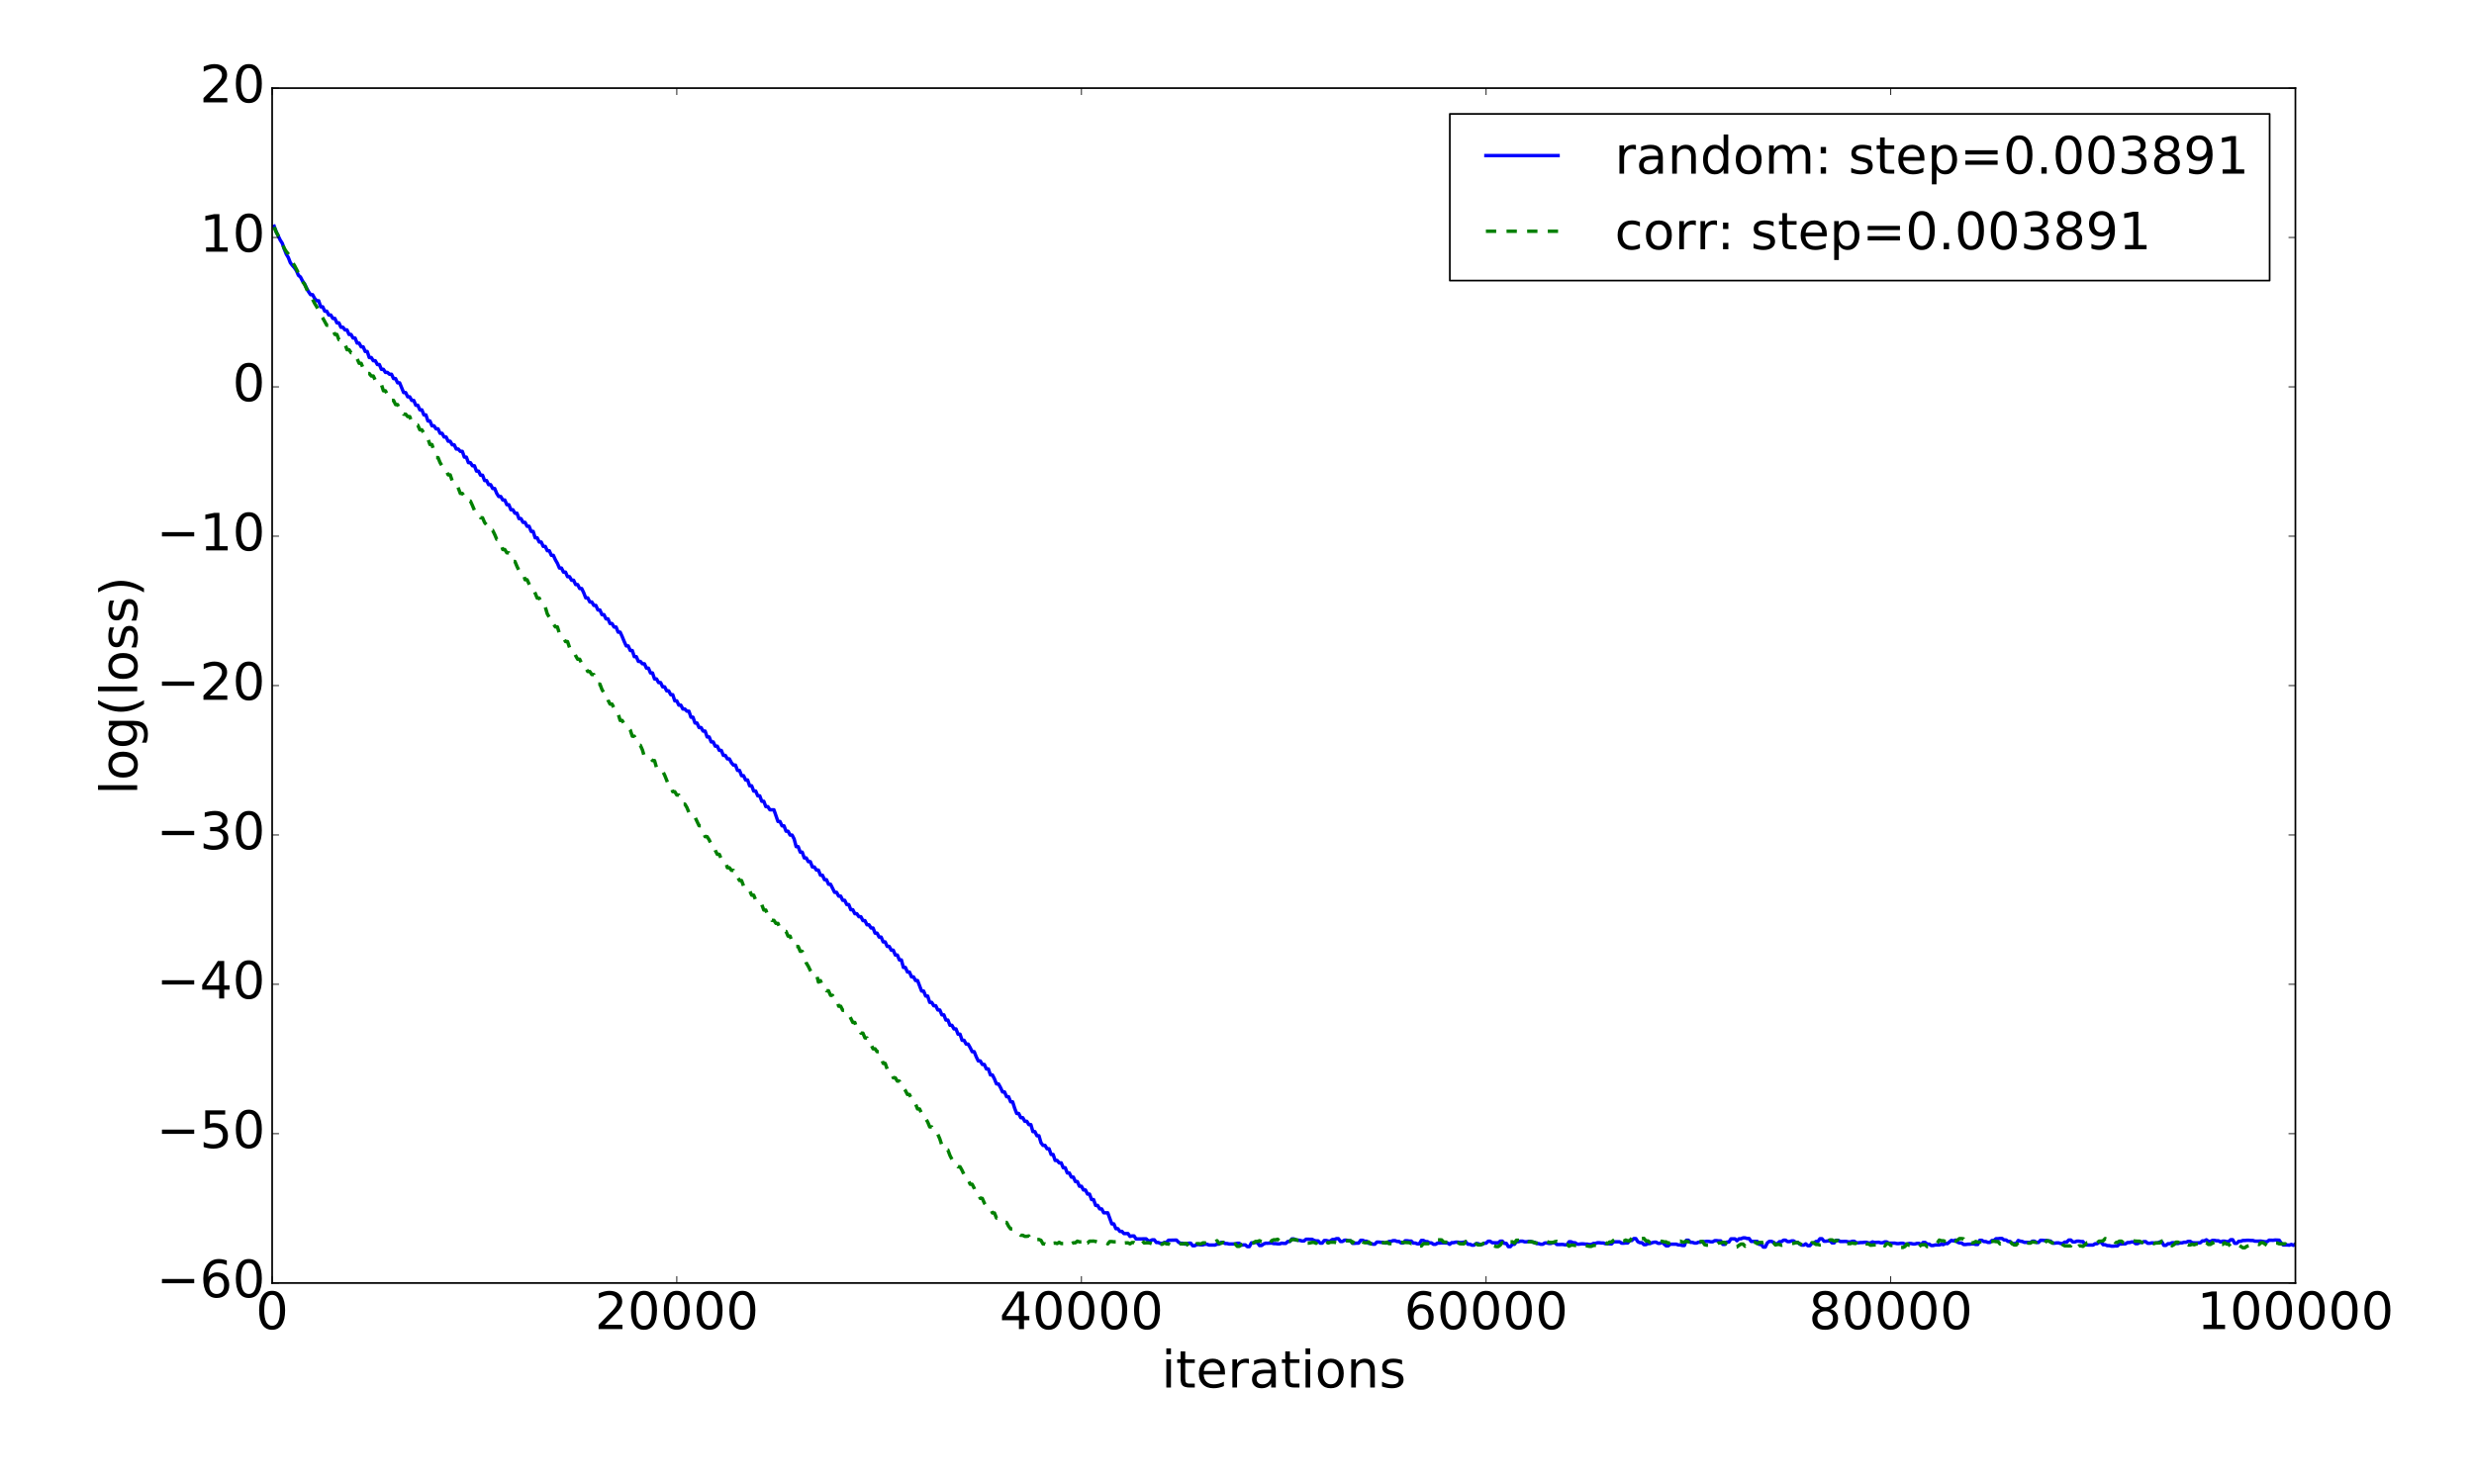 <?xml version="1.0" encoding="utf-8" standalone="no"?>
<!DOCTYPE svg PUBLIC "-//W3C//DTD SVG 1.1//EN"
  "http://www.w3.org/Graphics/SVG/1.1/DTD/svg11.dtd">
<!-- Created with matplotlib (http://matplotlib.org/) -->
<svg height="864pt" version="1.1" viewBox="0 0 1440 864" width="1440pt" xmlns="http://www.w3.org/2000/svg" xmlns:xlink="http://www.w3.org/1999/xlink">
 <defs>
  <style type="text/css">
*{stroke-linecap:butt;stroke-linejoin:round;stroke-miterlimit:100000;}
  </style>
 </defs>
 <g id="figure_1">
  <g id="patch_1">
   <path d="M 0 864 
L 1440 864 
L 1440 0 
L 0 0 
z
" style="fill:#ffffff;"/>
  </g>
  <g id="axes_1">
   <g id="patch_2">
    <path d="M 158.4 747 
L 1336.05 747 
L 1336.05 51.3 
L 158.4 51.3 
z
" style="fill:#ffffff;"/>
   </g>
   <g id="line2d_1">
    <path clip-path="url(#pf98c164cda)" d="M 159.578 131.696 
L 160.755 134.927 
L 163.111 139.791 
L 164.288 141.635 
L 165.466 145 
L 166.644 147.973 
L 167.821 149.927 
L 168.999 152.981 
L 170.177 154.511 
L 171.354 155.846 
L 172.532 157.601 
L 173.709 160.307 
L 174.887 161.259 
L 176.065 163.561 
L 177.242 165.243 
L 178.42 167.701 
L 179.598 169.849 
L 180.775 171.561 
L 181.953 171.56 
L 183.131 173.74 
L 184.308 175.091 
L 185.486 175.091 
L 186.664 178.631 
L 187.841 178.63 
L 189.019 181.159 
L 190.197 181.159 
L 191.374 183.416 
L 192.552 183.416 
L 193.73 185.38 
L 194.907 185.38 
L 196.085 187.973 
L 197.262 187.973 
L 198.44 190.549 
L 199.618 190.549 
L 200.795 192.07 
L 201.973 192.07 
L 203.151 194.726 
L 204.328 194.726 
L 205.506 196.813 
L 206.684 196.813 
L 207.861 199.75 
L 209.039 199.75 
L 210.217 201.938 
L 211.394 201.939 
L 212.572 204.63 
L 213.75 204.63 
L 214.927 208.162 
L 216.105 208.156 
L 217.282 210.026 
L 218.46 210.026 
L 219.638 212.237 
L 220.815 212.238 
L 221.993 215.021 
L 223.171 215.02 
L 224.348 216.826 
L 225.526 216.821 
L 226.704 217.886 
L 227.881 217.886 
L 229.059 220.411 
L 230.237 220.407 
L 231.414 222.872 
L 232.592 222.873 
L 234.947 228.564 
L 236.125 228.564 
L 237.303 231.026 
L 238.48 231.027 
L 239.658 233.136 
L 240.835 233.136 
L 242.013 235.946 
L 243.191 235.946 
L 244.368 238.623 
L 245.546 238.623 
L 246.724 241.56 
L 247.901 241.56 
L 249.079 245.091 
L 250.257 245.087 
L 251.434 247.926 
L 252.612 247.916 
L 253.79 249.662 
L 254.967 249.661 
L 256.145 252.275 
L 257.323 252.276 
L 258.5 254.442 
L 259.678 254.441 
L 260.856 256.889 
L 262.033 256.888 
L 263.211 258.978 
L 264.389 258.98 
L 265.566 261.442 
L 266.744 261.441 
L 267.921 262.79 
L 269.099 262.789 
L 270.277 266.148 
L 271.454 266.148 
L 272.632 269.362 
L 273.81 269.363 
L 274.987 271.194 
L 276.165 271.194 
L 277.343 274.286 
L 278.52 274.287 
L 279.698 276.672 
L 280.876 276.673 
L 282.053 279.775 
L 283.231 279.775 
L 284.409 282.179 
L 285.586 282.18 
L 286.764 284.411 
L 287.942 284.412 
L 289.119 287.267 
L 290.297 289.075 
L 291.474 289.07 
L 292.652 291.122 
L 293.83 291.119 
L 295.007 293.852 
L 296.185 293.852 
L 297.363 296.782 
L 298.54 296.782 
L 299.718 298.792 
L 300.896 298.792 
L 302.073 301.944 
L 303.251 301.944 
L 304.429 304.122 
L 305.606 304.122 
L 306.784 306.392 
L 307.962 306.395 
L 309.139 309.375 
L 310.317 309.375 
L 311.495 313.114 
L 312.672 313.112 
L 313.85 315.569 
L 315.027 315.568 
L 316.205 318.138 
L 317.383 318.133 
L 318.56 320.64 
L 319.738 320.64 
L 320.916 323.329 
L 322.093 323.33 
L 323.271 325.944 
L 324.449 327.983 
L 325.626 330.725 
L 326.804 330.725 
L 327.982 333.095 
L 329.159 333.094 
L 330.337 335.744 
L 331.515 335.744 
L 332.692 337.824 
L 333.87 337.823 
L 335.048 340.333 
L 336.225 340.336 
L 337.403 342.64 
L 338.58 342.641 
L 339.758 345.113 
L 340.936 348.092 
L 342.113 348.098 
L 343.291 350.467 
L 344.469 350.468 
L 345.646 352.471 
L 346.824 352.472 
L 348.002 355.121 
L 349.179 355.117 
L 350.357 357.855 
L 351.535 357.855 
L 352.712 360.301 
L 353.89 360.3 
L 355.068 363.045 
L 356.245 363.047 
L 357.423 365.069 
L 358.601 365.069 
L 359.778 368.038 
L 360.956 368.038 
L 362.133 370.584 
L 363.311 373.477 
L 364.489 376.042 
L 365.666 376.043 
L 366.844 378.728 
L 368.022 378.732 
L 369.199 382.311 
L 370.377 382.313 
L 371.555 385.081 
L 372.732 385.081 
L 373.91 386.457 
L 375.088 386.457 
L 376.265 389.01 
L 377.443 389.011 
L 378.621 391.813 
L 379.798 391.813 
L 380.976 395.301 
L 382.154 395.302 
L 383.331 397.411 
L 384.509 397.411 
L 385.686 399.89 
L 386.864 399.89 
L 388.042 402.222 
L 389.219 402.219 
L 390.397 404.46 
L 391.575 404.46 
L 392.752 408.031 
L 393.93 408.03 
L 395.108 410.537 
L 396.285 410.534 
L 397.463 412.803 
L 398.641 412.803 
L 399.818 414.061 
L 400.996 414.06 
L 402.174 417.569 
L 403.351 417.569 
L 404.529 420.937 
L 405.707 420.937 
L 406.884 423.586 
L 408.062 423.586 
L 409.239 425.632 
L 410.417 425.629 
L 411.595 429.048 
L 412.772 429.045 
L 413.95 431.947 
L 415.128 431.946 
L 416.305 434.413 
L 417.483 434.413 
L 418.661 436.878 
L 419.838 436.878 
L 421.016 439.792 
L 422.194 439.791 
L 423.371 441.833 
L 424.549 441.833 
L 425.727 444.051 
L 426.904 445.459 
L 428.082 445.459 
L 429.26 448.536 
L 430.437 448.537 
L 431.615 451.605 
L 432.792 451.604 
L 433.97 454.118 
L 435.148 454.115 
L 436.325 457.495 
L 437.503 457.495 
L 438.681 460.557 
L 439.858 460.558 
L 441.036 463.344 
L 442.214 463.343 
L 443.391 466.505 
L 444.569 466.503 
L 445.747 469.617 
L 446.924 469.617 
L 448.102 471.46 
L 450.457 471.46 
L 452.812 478.258 
L 453.99 478.258 
L 455.168 480.817 
L 456.345 480.817 
L 457.523 483.93 
L 458.701 483.936 
L 459.878 486.181 
L 461.056 486.18 
L 462.234 488.472 
L 463.411 492.915 
L 464.589 492.919 
L 465.767 496.119 
L 466.944 496.119 
L 468.122 499.493 
L 469.3 499.493 
L 470.477 501.665 
L 471.655 501.665 
L 472.833 504.759 
L 474.01 504.76 
L 475.188 506.575 
L 476.365 506.575 
L 477.543 509.55 
L 478.721 509.551 
L 479.898 512.169 
L 481.076 512.168 
L 482.254 514.826 
L 483.431 514.826 
L 485.787 519.531 
L 486.964 519.53 
L 488.142 521.726 
L 489.32 521.726 
L 490.497 524.176 
L 491.675 524.176 
L 492.853 526.648 
L 494.03 526.648 
L 495.208 529.639 
L 496.386 529.639 
L 497.563 531.972 
L 498.741 531.972 
L 499.918 533.711 
L 501.096 533.711 
L 502.274 535.992 
L 503.451 535.995 
L 504.629 538.425 
L 505.807 538.423 
L 506.984 540.285 
L 508.162 540.284 
L 509.34 543.287 
L 510.517 543.287 
L 511.695 545.584 
L 512.873 545.583 
L 514.05 548.378 
L 515.228 548.378 
L 516.406 551.01 
L 517.583 551.011 
L 518.761 553.21 
L 519.939 553.21 
L 521.116 556.026 
L 522.294 556.026 
L 523.471 558.869 
L 524.649 558.869 
L 525.827 563.262 
L 527.004 563.257 
L 528.182 565.938 
L 529.36 565.939 
L 530.537 568.748 
L 531.715 568.747 
L 532.893 570.87 
L 534.07 570.871 
L 536.426 577.006 
L 537.603 577.002 
L 538.781 579.905 
L 539.959 579.905 
L 541.136 583.592 
L 542.314 583.599 
L 543.492 585.562 
L 544.669 585.561 
L 545.847 588.011 
L 547.024 588.008 
L 548.202 590.846 
L 549.38 590.846 
L 550.557 593.881 
L 551.735 593.881 
L 552.913 596.938 
L 554.09 596.938 
L 555.268 599.056 
L 556.446 599.056 
L 557.623 602.111 
L 558.801 602.111 
L 559.979 605.67 
L 561.156 605.671 
L 562.334 607.878 
L 563.512 607.875 
L 564.689 609.935 
L 565.867 612.307 
L 567.045 612.307 
L 568.222 615.269 
L 569.4 617.675 
L 570.577 617.674 
L 571.755 619.731 
L 572.933 619.731 
L 574.11 622.34 
L 575.288 622.341 
L 576.466 625.823 
L 577.643 625.823 
L 578.821 628.14 
L 579.999 631.051 
L 581.176 631.051 
L 582.354 633.19 
L 583.532 635.744 
L 584.709 635.744 
L 585.887 638.521 
L 587.065 638.521 
L 588.242 641.507 
L 589.42 641.507 
L 590.598 645.271 
L 591.775 648.282 
L 592.953 648.283 
L 594.13 650.724 
L 595.308 650.729 
L 596.486 652.825 
L 597.663 652.825 
L 598.841 654.761 
L 600.019 654.762 
L 601.196 658.843 
L 602.374 658.845 
L 603.552 661.242 
L 604.729 661.24 
L 605.907 665.32 
L 607.085 666.853 
L 608.262 666.853 
L 609.44 668.824 
L 610.618 668.824 
L 611.795 672.138 
L 612.973 672.138 
L 614.151 675.623 
L 615.328 675.628 
L 616.506 677.031 
L 617.683 677.031 
L 618.861 679.873 
L 620.039 679.873 
L 621.216 682.9 
L 622.394 682.9 
L 623.572 685.31 
L 624.749 685.31 
L 625.927 687.92 
L 627.105 687.913 
L 628.282 690.643 
L 629.46 690.644 
L 630.638 692.818 
L 631.815 692.815 
L 632.993 695.198 
L 634.171 695.198 
L 635.348 698.402 
L 636.526 698.402 
L 637.704 701.795 
L 638.881 701.789 
L 640.059 703.822 
L 641.236 703.821 
L 642.414 706.085 
L 644.769 706.085 
L 647.125 712.548 
L 648.302 712.542 
L 649.48 715.348 
L 650.658 715.351 
L 651.835 716.924 
L 653.013 716.919 
L 654.191 718.196 
L 656.546 718.196 
L 657.724 719.853 
L 658.901 719.585 
L 660.079 719.585 
L 661.257 721.31 
L 667.145 721.273 
L 668.322 722.406 
L 669.5 722.406 
L 670.678 721.834 
L 671.855 721.835 
L 673.033 723.389 
L 674.211 723.389 
L 675.388 723.899 
L 676.566 723.896 
L 677.744 723.37 
L 678.921 723.37 
L 680.099 722.098 
L 683.632 722.014 
L 684.81 722.014 
L 685.987 723.266 
L 687.165 723.848 
L 688.342 723.848 
L 689.52 724.318 
L 690.698 724.318 
L 691.875 723.815 
L 693.053 723.805 
L 694.231 725.268 
L 695.408 725.268 
L 696.586 724.618 
L 697.764 724.618 
L 698.941 724.78 
L 700.119 724.772 
L 701.297 724.402 
L 702.474 724.402 
L 703.652 724.86 
L 707.185 724.898 
L 708.363 724.346 
L 709.54 724.346 
L 710.718 723.335 
L 711.895 723.33 
L 713.073 723.983 
L 714.251 723.993 
L 715.428 724.283 
L 718.961 724.229 
L 720.139 723.852 
L 721.317 723.852 
L 722.494 724.945 
L 723.672 724.791 
L 724.85 724.791 
L 726.027 725.783 
L 727.205 725.783 
L 728.383 723.597 
L 729.56 723.607 
L 730.738 723.401 
L 731.916 723.401 
L 733.093 725.165 
L 734.271 725.159 
L 735.448 724.284 
L 736.626 723.815 
L 737.804 723.824 
L 740.159 723.714 
L 741.337 724.022 
L 742.514 724.024 
L 743.692 724.194 
L 744.87 724.193 
L 746.047 723.786 
L 747.225 723.929 
L 748.403 723.929 
L 749.58 722.802 
L 750.758 722.802 
L 751.936 721.307 
L 753.113 721.307 
L 754.291 721.994 
L 755.469 721.996 
L 756.646 722.166 
L 757.824 722.517 
L 759.001 722.511 
L 760.179 721.501 
L 763.712 721.533 
L 764.89 722.219 
L 766.067 722.474 
L 767.245 722.471 
L 768.423 723.76 
L 769.6 723.765 
L 770.778 722.236 
L 771.956 722.236 
L 773.133 722.556 
L 774.311 722.557 
L 775.489 721.65 
L 776.666 721.65 
L 777.844 721.15 
L 779.022 721.151 
L 780.199 722.796 
L 781.377 722.801 
L 782.554 722.054 
L 783.732 722.052 
L 784.91 722.409 
L 786.087 722.409 
L 787.265 723.872 
L 788.443 723.872 
L 789.62 723.747 
L 790.798 723.75 
L 791.976 722.11 
L 793.153 722.113 
L 794.331 722.664 
L 795.509 722.664 
L 796.686 723.892 
L 797.864 723.892 
L 799.042 724.382 
L 800.219 724.382 
L 801.397 723.163 
L 802.575 723.163 
L 803.752 723.284 
L 804.93 723.282 
L 806.107 723.674 
L 807.285 723.669 
L 808.463 722.766 
L 809.64 722.768 
L 810.818 722.302 
L 811.996 722.302 
L 813.173 722.791 
L 814.351 722.791 
L 815.529 723.672 
L 816.706 723.667 
L 817.884 722.388 
L 819.062 722.388 
L 820.239 722.563 
L 821.417 722.556 
L 822.595 723.73 
L 823.772 723.729 
L 824.95 724.172 
L 826.128 724.172 
L 827.305 722.183 
L 828.483 722.183 
L 829.66 722.873 
L 830.838 722.873 
L 832.016 723.619 
L 833.193 723.621 
L 834.371 724.466 
L 835.549 724.466 
L 836.726 723.738 
L 837.904 723.738 
L 839.082 723.615 
L 842.615 723.711 
L 843.792 724.456 
L 844.97 723.48 
L 846.148 723.477 
L 847.325 723.189 
L 848.503 723.189 
L 849.681 723.384 
L 850.858 723.385 
L 852.036 723.159 
L 853.213 723.162 
L 854.391 724.406 
L 855.569 724.399 
L 856.746 724.951 
L 857.924 724.946 
L 859.102 724.045 
L 860.279 724.037 
L 861.457 724.535 
L 862.635 724.538 
L 863.812 723.805 
L 864.99 723.802 
L 866.168 722.663 
L 867.345 722.661 
L 868.523 723.525 
L 872.056 723.587 
L 873.234 722.599 
L 874.411 722.599 
L 875.589 723.907 
L 876.766 723.907 
L 877.944 725.806 
L 879.122 725.809 
L 880.299 724.448 
L 881.477 724.438 
L 882.655 722.927 
L 883.832 722.931 
L 885.01 722.6 
L 886.188 722.605 
L 887.365 722.989 
L 888.543 722.998 
L 889.721 722.76 
L 890.898 722.759 
L 892.076 723.246 
L 893.254 723.246 
L 894.431 724.046 
L 895.609 724.046 
L 896.787 724.427 
L 897.964 724.427 
L 899.142 723.67 
L 900.319 723.655 
L 901.497 723.949 
L 902.675 723.949 
L 903.852 723.567 
L 905.03 723.567 
L 906.208 724.566 
L 909.741 724.541 
L 910.918 724.752 
L 912.096 724.742 
L 913.274 722.958 
L 914.451 722.963 
L 915.629 723.54 
L 916.807 723.541 
L 917.984 724.36 
L 919.162 724.36 
L 920.34 724.193 
L 921.517 724.186 
L 922.695 724.334 
L 923.872 724.334 
L 925.05 724.58 
L 926.228 724.58 
L 927.405 723.964 
L 928.583 723.962 
L 929.761 723.544 
L 930.938 723.544 
L 932.116 723.689 
L 933.294 723.689 
L 934.471 724.111 
L 935.649 724.101 
L 938.004 724.214 
L 939.182 722.995 
L 942.715 723.002 
L 943.893 723.797 
L 945.07 723.799 
L 946.248 723.675 
L 947.426 723.675 
L 948.603 722.224 
L 949.781 722.226 
L 950.958 721.125 
L 952.136 721.127 
L 953.314 722.94 
L 954.491 723.501 
L 955.669 723.504 
L 956.847 724.638 
L 958.024 724.637 
L 959.202 724.039 
L 960.38 724.03 
L 961.557 723.527 
L 962.735 723.22 
L 963.913 723.187 
L 965.09 723.879 
L 966.268 723.879 
L 967.446 723.097 
L 968.623 724.329 
L 969.801 725.342 
L 970.979 725.344 
L 972.156 724.374 
L 975.689 724.375 
L 976.867 724.818 
L 978.044 724.818 
L 979.222 725.132 
L 980.4 725.132 
L 981.577 722.088 
L 982.755 722.09 
L 983.933 723.302 
L 985.11 723.302 
L 986.288 723.718 
L 987.466 723.722 
L 988.643 723.21 
L 989.821 723.222 
L 990.999 722.896 
L 992.176 722.896 
L 993.354 722.738 
L 994.532 722.756 
L 995.709 722.989 
L 996.887 722.989 
L 998.064 722.316 
L 999.242 722.316 
L 1000.42 722.464 
L 1001.597 722.467 
L 1002.775 724.486 
L 1003.953 724.486 
L 1005.13 723.142 
L 1006.308 723.131 
L 1007.486 721.284 
L 1009.841 721.284 
L 1011.019 722.37 
L 1012.196 721.233 
L 1013.374 721.215 
L 1014.552 720.704 
L 1015.729 720.704 
L 1016.907 721.07 
L 1018.085 721.07 
L 1019.262 722.761 
L 1022.795 722.747 
L 1023.973 724.493 
L 1025.15 724.493 
L 1026.328 726.053 
L 1027.506 726.053 
L 1028.683 723.626 
L 1029.861 722.709 
L 1031.039 722.709 
L 1032.216 723.226 
L 1033.394 724.118 
L 1034.572 724.106 
L 1035.749 722.909 
L 1036.927 722.911 
L 1038.105 722.046 
L 1039.282 722.044 
L 1040.46 722.885 
L 1041.638 722.885 
L 1042.815 722.468 
L 1043.993 722.468 
L 1045.17 723.3 
L 1046.348 723.297 
L 1047.526 724.3 
L 1048.703 724.928 
L 1049.881 724.931 
L 1051.059 724.182 
L 1052.236 725.246 
L 1053.414 725.246 
L 1054.592 723.848 
L 1055.769 723.85 
L 1056.947 722.8 
L 1058.125 722.81 
L 1059.302 721.202 
L 1060.48 721.197 
L 1061.658 722.651 
L 1062.835 722.651 
L 1064.013 722.448 
L 1065.19 722.446 
L 1066.368 723.615 
L 1067.546 723.628 
L 1068.723 722.103 
L 1069.901 722.103 
L 1071.079 722.808 
L 1074.612 722.767 
L 1075.789 723.069 
L 1076.967 723.074 
L 1078.145 722.698 
L 1079.322 722.692 
L 1080.5 723.581 
L 1081.678 723.581 
L 1082.855 723.416 
L 1084.033 723.42 
L 1085.211 723.267 
L 1086.388 723.267 
L 1087.566 723.652 
L 1088.744 723.652 
L 1089.921 723.042 
L 1091.099 723.415 
L 1093.454 723.242 
L 1094.632 723.569 
L 1095.809 723.569 
L 1096.987 723.034 
L 1098.165 723.041 
L 1099.342 723.775 
L 1102.875 723.761 
L 1104.053 724.02 
L 1105.231 724.02 
L 1106.408 723.832 
L 1107.586 723.83 
L 1108.764 724.302 
L 1109.941 724.302 
L 1111.119 723.973 
L 1112.296 723.975 
L 1113.474 724.249 
L 1114.652 724.249 
L 1115.829 723.9 
L 1117.007 723.9 
L 1118.185 724.693 
L 1119.362 723.361 
L 1120.54 723.361 
L 1121.718 724.326 
L 1122.895 724.331 
L 1124.073 725.144 
L 1125.251 725.132 
L 1126.428 724.819 
L 1128.784 724.819 
L 1129.961 724.396 
L 1131.139 724.63 
L 1132.317 723.926 
L 1133.494 724.059 
L 1135.85 722.127 
L 1137.027 722.508 
L 1138.205 721.965 
L 1139.382 723.21 
L 1140.56 723.643 
L 1141.738 723.647 
L 1142.915 724.563 
L 1144.093 724.563 
L 1145.271 724.389 
L 1146.448 724.389 
L 1147.626 724.224 
L 1148.804 724.223 
L 1149.981 724.543 
L 1151.159 724.539 
L 1152.337 722.102 
L 1153.514 722.104 
L 1154.692 722.833 
L 1155.87 722.835 
L 1157.047 723.341 
L 1158.225 723.341 
L 1159.402 722.227 
L 1160.58 722.23 
L 1161.758 721.195 
L 1162.935 721.195 
L 1164.113 721.028 
L 1165.291 721.028 
L 1166.468 721.924 
L 1167.646 721.925 
L 1168.824 722.816 
L 1170.001 722.809 
L 1171.179 723.978 
L 1173.534 723.978 
L 1174.712 722.226 
L 1175.89 722.621 
L 1177.067 722.795 
L 1178.245 723.302 
L 1179.423 723.297 
L 1181.778 723.415 
L 1182.956 722.629 
L 1184.133 722.629 
L 1185.311 723.372 
L 1186.488 723.375 
L 1187.666 722.115 
L 1188.844 722.115 
L 1190.021 722.23 
L 1191.199 722.224 
L 1192.377 722.547 
L 1193.554 722.551 
L 1194.732 723.797 
L 1195.91 723.797 
L 1197.087 723.61 
L 1198.265 723.609 
L 1199.443 723.997 
L 1200.62 723.997 
L 1201.798 723.136 
L 1202.976 723.136 
L 1204.153 721.955 
L 1205.331 721.957 
L 1206.508 723.082 
L 1207.686 723.082 
L 1208.864 722.602 
L 1210.041 722.602 
L 1211.219 722.84 
L 1212.397 722.84 
L 1213.574 724.69 
L 1214.752 724.847 
L 1218.285 724.899 
L 1219.463 724.107 
L 1220.64 724.107 
L 1221.818 723.247 
L 1222.996 723.246 
L 1224.173 724.7 
L 1225.351 724.7 
L 1226.529 725.222 
L 1227.706 725.223 
L 1228.884 725.514 
L 1230.062 725.516 
L 1231.239 725.394 
L 1232.417 725.399 
L 1233.594 724.285 
L 1234.772 724.295 
L 1235.95 724.166 
L 1237.127 724.178 
L 1238.305 723.427 
L 1239.483 723.427 
L 1240.66 723.089 
L 1241.838 723.089 
L 1243.016 724.068 
L 1244.193 724.07 
L 1245.371 723.389 
L 1246.549 723.389 
L 1247.726 722.866 
L 1248.904 722.866 
L 1250.082 723.848 
L 1251.259 723.845 
L 1252.437 723.621 
L 1255.97 723.664 
L 1257.147 723.031 
L 1258.325 723.033 
L 1259.503 725.063 
L 1260.68 725.063 
L 1261.858 724.097 
L 1263.036 724.097 
L 1264.213 723.539 
L 1265.391 723.539 
L 1266.569 723.971 
L 1267.746 723.971 
L 1268.924 723.596 
L 1270.102 723.596 
L 1271.279 723.247 
L 1272.457 723.247 
L 1273.635 722.713 
L 1274.812 722.713 
L 1275.99 723.561 
L 1278.345 723.615 
L 1280.7 723.539 
L 1281.878 722.457 
L 1283.056 722.459 
L 1284.233 721.813 
L 1285.411 722.742 
L 1286.589 722.742 
L 1287.766 722.167 
L 1288.944 722.167 
L 1290.122 722.392 
L 1291.299 722.387 
L 1292.477 723.101 
L 1293.655 722.613 
L 1294.832 722.613 
L 1296.01 722.867 
L 1297.188 722.867 
L 1298.365 721.781 
L 1299.543 721.78 
L 1300.72 723.863 
L 1301.898 723.863 
L 1303.076 722.679 
L 1304.253 722.679 
L 1305.431 722.234 
L 1306.609 722.235 
L 1307.786 722.112 
L 1308.964 722.112 
L 1310.142 722.23 
L 1311.319 722.23 
L 1312.497 722.612 
L 1316.03 722.58 
L 1318.385 722.96 
L 1319.563 722.963 
L 1320.741 722.04 
L 1323.096 722.109 
L 1324.274 721.949 
L 1326.629 722.051 
L 1327.806 723.841 
L 1328.984 724.838 
L 1331.339 724.838 
L 1332.517 724.952 
L 1333.695 724.5 
L 1334.872 725.053 
L 1336.05 724.237 
L 1336.05 724.237 
" style="fill:none;stroke:#0000ff;stroke-linecap:square;stroke-width:2.0;"/>
   </g>
   <g id="line2d_2">
    <path clip-path="url(#pf98c164cda)" d="M 159.578 132.192 
L 160.755 135.064 
L 161.933 137.183 
L 163.111 138.899 
L 165.466 144.658 
L 166.644 146.455 
L 167.821 147.919 
L 168.999 150.243 
L 170.177 152.83 
L 171.354 154.456 
L 173.709 158.968 
L 174.887 160.794 
L 176.065 163.962 
L 177.242 165.474 
L 178.42 168.039 
L 179.598 171.153 
L 181.953 174.295 
L 183.131 176.627 
L 184.308 178.516 
L 186.664 183.301 
L 187.841 185.111 
L 190.197 189.363 
L 191.374 189.362 
L 192.552 191.84 
L 193.73 191.841 
L 194.907 194.714 
L 196.085 194.714 
L 197.262 197.788 
L 198.44 197.791 
L 199.618 200.263 
L 200.795 200.264 
L 201.973 203.605 
L 203.151 203.61 
L 204.328 205.35 
L 205.506 205.351 
L 206.684 208.876 
L 207.861 208.877 
L 209.039 211.517 
L 210.217 211.517 
L 211.394 214.5 
L 212.572 214.497 
L 213.75 217.449 
L 214.927 217.449 
L 216.105 218.917 
L 217.282 218.917 
L 218.46 221.43 
L 219.638 221.43 
L 220.815 223.849 
L 221.993 223.85 
L 223.171 227.519 
L 224.348 227.517 
L 225.526 229.831 
L 226.704 229.831 
L 227.881 233.097 
L 229.059 233.099 
L 230.237 235.55 
L 231.414 235.556 
L 232.592 238.225 
L 233.77 238.22 
L 234.947 241.137 
L 236.125 241.138 
L 237.303 242.531 
L 238.48 242.531 
L 239.658 245.589 
L 240.835 245.59 
L 242.013 247.561 
L 243.191 247.561 
L 244.368 250.249 
L 245.546 250.249 
L 246.724 252.216 
L 247.901 252.216 
L 250.257 258.823 
L 251.434 258.823 
L 253.79 266.425 
L 254.967 266.425 
L 256.145 269.348 
L 257.323 271.286 
L 258.5 271.286 
L 260.856 276.468 
L 262.033 276.468 
L 263.211 279.963 
L 264.389 281.034 
L 265.566 281.033 
L 267.921 287.279 
L 269.099 287.279 
L 270.277 289.027 
L 271.454 289.028 
L 272.632 291.749 
L 273.81 291.748 
L 274.987 294.301 
L 276.165 297.162 
L 277.343 297.165 
L 279.698 301.445 
L 280.876 301.445 
L 282.053 304.224 
L 283.231 305.617 
L 284.409 305.618 
L 285.586 308.795 
L 286.764 308.793 
L 287.942 311.18 
L 289.119 313.969 
L 290.297 313.969 
L 291.474 316.211 
L 292.652 319.945 
L 293.83 319.94 
L 295.007 321.86 
L 296.185 321.86 
L 297.363 324.854 
L 298.54 326.885 
L 299.718 326.882 
L 300.896 329.72 
L 302.073 332.152 
L 303.251 332.155 
L 304.429 333.372 
L 305.606 337.516 
L 306.784 337.516 
L 309.139 342.517 
L 310.317 342.516 
L 312.672 348.204 
L 313.85 348.204 
L 315.027 350.573 
L 316.205 353.472 
L 317.383 353.471 
L 318.56 357.427 
L 319.738 359.425 
L 320.916 359.425 
L 322.093 363.277 
L 323.271 364.998 
L 324.449 364.998 
L 325.626 368.907 
L 326.804 368.907 
L 327.982 371.444 
L 329.159 373.522 
L 330.337 373.521 
L 331.515 377.025 
L 332.692 378.931 
L 333.87 378.932 
L 335.048 381.727 
L 336.225 383.795 
L 337.403 383.795 
L 339.758 388.831 
L 340.936 388.83 
L 342.113 390.961 
L 343.291 390.958 
L 344.469 392.728 
L 345.646 392.728 
L 346.824 396.03 
L 348.002 398.284 
L 349.179 398.285 
L 350.357 401.414 
L 351.535 403.436 
L 352.712 403.437 
L 353.89 407.606 
L 355.068 409.922 
L 356.245 409.922 
L 357.423 412.359 
L 358.601 412.359 
L 359.778 415.497 
L 360.956 419.444 
L 362.133 419.444 
L 363.311 421.651 
L 364.489 423.419 
L 365.666 423.417 
L 366.844 425.017 
L 368.022 428.603 
L 369.199 428.604 
L 370.377 430.81 
L 371.555 433.938 
L 372.732 433.938 
L 373.91 436.592 
L 375.088 440.627 
L 376.265 440.627 
L 377.443 441.545 
L 378.621 441.545 
L 379.798 442.831 
L 380.976 442.832 
L 382.154 447.056 
L 383.331 447.056 
L 384.509 448.935 
L 385.686 448.934 
L 386.864 451.298 
L 388.042 454.222 
L 389.219 457.532 
L 390.397 457.533 
L 391.575 460.916 
L 392.752 460.915 
L 393.93 462.87 
L 395.108 462.87 
L 396.285 465.747 
L 397.463 468.156 
L 398.641 468.155 
L 399.818 470.13 
L 400.996 473.058 
L 402.174 473.058 
L 403.351 475.763 
L 404.529 475.762 
L 406.884 480.732 
L 408.062 480.732 
L 409.239 484.207 
L 410.417 487.115 
L 411.595 487.116 
L 412.772 488.962 
L 413.95 491.557 
L 415.128 491.559 
L 416.305 495.048 
L 417.483 497.384 
L 418.661 497.384 
L 419.838 500.099 
L 421.016 501.391 
L 422.194 501.391 
L 423.371 505.193 
L 424.549 505.192 
L 425.727 506.723 
L 426.904 506.723 
L 428.082 510.589 
L 429.26 510.589 
L 430.437 512.653 
L 431.615 512.651 
L 432.792 515.83 
L 433.97 515.832 
L 435.148 518.535 
L 436.325 518.535 
L 437.503 521.172 
L 438.681 521.171 
L 439.858 524.032 
L 441.036 524.034 
L 442.214 526.681 
L 443.391 526.679 
L 444.569 529.825 
L 445.747 529.825 
L 446.924 532.973 
L 448.102 532.973 
L 449.28 535.828 
L 450.457 535.828 
L 451.635 537.6 
L 452.812 537.6 
L 453.99 540.433 
L 455.168 540.433 
L 456.345 542.295 
L 457.523 542.293 
L 458.701 545.028 
L 459.878 545.028 
L 461.056 548.37 
L 462.234 548.37 
L 463.411 551.051 
L 464.589 551.054 
L 465.767 553.86 
L 466.944 553.86 
L 468.122 556.742 
L 469.3 560.673 
L 470.477 562.58 
L 471.655 565.02 
L 472.833 567.012 
L 475.188 567.012 
L 476.365 571.778 
L 477.543 570.911 
L 478.721 574.054 
L 479.898 574.054 
L 481.076 576.836 
L 482.254 576.836 
L 483.431 579.498 
L 484.609 579.498 
L 485.787 581.529 
L 486.964 581.529 
L 488.142 585.835 
L 489.32 585.835 
L 490.497 588.225 
L 491.675 588.226 
L 492.853 590.548 
L 494.03 590.548 
L 496.386 595.283 
L 497.563 595.284 
L 498.741 598.898 
L 499.918 598.898 
L 501.096 601.506 
L 502.274 601.507 
L 503.451 604.29 
L 504.629 604.289 
L 505.807 608.158 
L 506.984 608.158 
L 508.162 610.622 
L 509.34 610.622 
L 510.517 612.301 
L 511.695 612.301 
L 512.873 615.423 
L 514.05 619.109 
L 515.228 619.109 
L 516.406 622.434 
L 517.583 624.836 
L 518.761 624.838 
L 519.939 627.504 
L 521.116 627.504 
L 522.294 629.43 
L 523.471 629.43 
L 524.649 633.097 
L 525.827 633.097 
L 527.004 634.939 
L 528.182 637.219 
L 529.36 637.225 
L 530.537 639.783 
L 531.715 639.783 
L 534.07 645.652 
L 535.248 645.652 
L 536.426 648.268 
L 537.603 651.336 
L 538.781 651.336 
L 539.959 653.212 
L 541.136 656.09 
L 542.314 656.092 
L 543.492 658.814 
L 544.669 660.381 
L 545.847 660.381 
L 547.024 663.078 
L 548.202 666.784 
L 549.38 666.777 
L 550.557 669.537 
L 551.735 669.537 
L 552.913 672.693 
L 554.09 674.998 
L 555.268 674.998 
L 556.446 677.317 
L 557.623 679.294 
L 558.801 679.29 
L 559.979 681.419 
L 561.156 683.955 
L 562.334 683.958 
L 564.689 689.48 
L 565.867 689.48 
L 567.045 691.799 
L 568.222 695.185 
L 569.4 695.193 
L 570.577 697.708 
L 571.755 697.704 
L 572.933 700.433 
L 574.11 702.252 
L 575.288 702.256 
L 576.466 703.489 
L 577.643 706.192 
L 578.821 706.189 
L 579.999 709.154 
L 581.176 709.154 
L 582.354 710.307 
L 583.532 710.302 
L 584.709 711.687 
L 585.887 711.69 
L 587.065 713.926 
L 588.242 715.468 
L 589.42 715.474 
L 590.598 716.86 
L 591.775 716.86 
L 592.953 718.124 
L 594.13 719.196 
L 595.308 719.196 
L 596.486 719.814 
L 597.663 719.793 
L 598.841 719.59 
L 600.019 721.781 
L 601.196 721.781 
L 602.374 721.017 
L 603.552 721.65 
L 604.729 721.649 
L 605.907 722.125 
L 607.085 724.24 
L 608.262 724.237 
L 609.44 724.748 
L 610.618 724.215 
L 611.795 725.17 
L 612.973 723.829 
L 614.151 723.704 
L 615.328 724.008 
L 616.506 723.286 
L 617.683 723.982 
L 618.861 723.982 
L 620.039 723.101 
L 621.216 722.888 
L 622.394 722.888 
L 623.572 724.122 
L 624.749 723.552 
L 625.927 723.552 
L 627.105 722.599 
L 628.282 723.03 
L 629.46 723.029 
L 630.638 725.5 
L 631.815 723.72 
L 632.993 723.72 
L 634.171 722.629 
L 636.526 722.577 
L 637.704 722.769 
L 638.881 723.109 
L 640.059 723.109 
L 641.236 722.889 
L 642.414 723.33 
L 643.592 723.331 
L 644.769 724.192 
L 645.947 722.837 
L 647.125 722.844 
L 648.302 722.998 
L 649.48 722.998 
L 650.658 724.278 
L 653.013 724.302 
L 654.191 723.721 
L 655.368 723.606 
L 656.546 723.603 
L 657.724 724.173 
L 658.901 723.413 
L 660.079 723.413 
L 661.257 724.197 
L 663.612 724.087 
L 664.789 722.253 
L 665.967 723.675 
L 667.145 723.554 
L 668.322 723.551 
L 669.5 723.755 
L 670.678 724.236 
L 671.855 724.243 
L 673.033 723.509 
L 674.211 723.071 
L 675.388 724.404 
L 676.566 724.405 
L 677.744 723.607 
L 678.921 724.175 
L 680.099 724.17 
L 681.277 724.976 
L 683.632 724.881 
L 684.81 725.093 
L 685.987 724.129 
L 687.165 724.129 
L 688.342 724.249 
L 689.52 723.974 
L 690.698 723.974 
L 691.875 725.728 
L 693.053 724.468 
L 694.231 724.468 
L 695.408 725.298 
L 696.586 724.07 
L 697.764 724.07 
L 698.941 724.266 
L 700.119 723.614 
L 701.297 723.614 
L 702.474 723.822 
L 703.652 723.822 
L 704.83 723.081 
L 706.007 723.22 
L 707.185 723.222 
L 708.363 722.338 
L 709.54 723.872 
L 710.718 723.879 
L 711.895 723.307 
L 713.073 724.019 
L 715.428 723.958 
L 716.606 724.533 
L 717.784 724.533 
L 718.961 724.232 
L 720.139 725.634 
L 721.317 725.634 
L 722.494 724.627 
L 723.672 724.012 
L 724.85 724.009 
L 726.027 724.392 
L 727.205 723.991 
L 728.383 723.991 
L 729.56 723.693 
L 730.738 722.794 
L 731.916 722.808 
L 733.093 722.35 
L 734.271 722.889 
L 735.448 722.89 
L 737.804 724.181 
L 738.981 724.183 
L 740.159 722.334 
L 741.337 721.809 
L 742.514 721.808 
L 743.692 721.498 
L 744.87 722.783 
L 746.047 722.783 
L 747.225 722.563 
L 748.403 722.691 
L 750.758 722.592 
L 751.936 721.739 
L 754.291 721.739 
L 755.469 722.149 
L 757.824 722.09 
L 759.001 723.581 
L 760.179 723.766 
L 761.357 723.775 
L 762.534 723.631 
L 763.712 723.344 
L 764.89 723.346 
L 766.067 723.866 
L 767.245 722.367 
L 768.423 722.366 
L 769.6 723.178 
L 771.956 723.087 
L 773.133 723.709 
L 774.311 723.236 
L 776.666 723.204 
L 777.844 723.623 
L 779.022 723.618 
L 780.199 722.717 
L 781.377 722.379 
L 786.087 722.386 
L 787.265 723.623 
L 788.443 721.701 
L 789.62 721.701 
L 790.798 721.867 
L 791.976 721.867 
L 793.153 723.153 
L 794.331 723.515 
L 795.509 723.52 
L 796.686 723.069 
L 797.864 724.209 
L 799.042 724.209 
L 800.219 723.564 
L 801.397 724.021 
L 802.575 724.023 
L 804.93 723.56 
L 806.107 723.56 
L 807.285 723.214 
L 808.463 724.046 
L 810.818 724.016 
L 811.996 724.241 
L 813.173 724.241 
L 814.351 723.216 
L 820.239 723.473 
L 821.417 723.954 
L 822.595 723.447 
L 823.772 723.454 
L 824.95 724.712 
L 826.128 725.414 
L 827.305 725.414 
L 828.483 724.059 
L 833.193 724.074 
L 834.371 723.456 
L 835.549 723.456 
L 836.726 721.825 
L 839.082 721.875 
L 840.259 723.146 
L 842.615 723.232 
L 843.792 722.873 
L 846.148 722.927 
L 847.325 723.504 
L 848.503 723.504 
L 849.681 724.113 
L 852.036 724.176 
L 853.213 722.802 
L 854.391 723.413 
L 855.569 723.413 
L 856.746 723.205 
L 857.924 722.564 
L 859.102 724.095 
L 860.279 724.817 
L 861.457 724.817 
L 863.812 723.874 
L 864.99 723.879 
L 866.168 724.689 
L 867.345 725.134 
L 868.523 725.134 
L 870.878 725.744 
L 872.056 725.744 
L 873.234 724.902 
L 874.411 723.433 
L 875.589 724.908 
L 876.766 724.908 
L 877.944 724.145 
L 879.122 722.978 
L 880.299 722.978 
L 881.477 723.763 
L 882.655 722.056 
L 883.832 722.056 
L 885.01 722.193 
L 886.188 721.25 
L 887.365 721.255 
L 888.543 722.249 
L 889.721 722.921 
L 892.076 722.966 
L 893.254 723.656 
L 895.609 723.706 
L 896.787 722.639 
L 897.964 722.867 
L 900.319 722.867 
L 901.497 723.259 
L 902.675 723.398 
L 903.852 723.398 
L 905.03 722.92 
L 906.208 722.741 
L 907.385 723.092 
L 908.563 723.102 
L 909.741 723.932 
L 910.918 724.502 
L 912.096 724.502 
L 913.274 725.553 
L 914.451 724.922 
L 915.629 724.918 
L 916.807 725.121 
L 917.984 724.967 
L 919.162 724.965 
L 920.34 725.555 
L 921.517 725.004 
L 922.695 724.997 
L 923.872 725.384 
L 925.05 725.628 
L 926.228 725.628 
L 927.405 725.108 
L 929.761 725.018 
L 930.938 724.198 
L 932.116 723.961 
L 933.294 723.401 
L 934.471 723.403 
L 935.649 724.087 
L 936.827 723.091 
L 938.004 723.1 
L 939.182 722.109 
L 940.36 721.516 
L 941.537 721.516 
L 942.715 722.862 
L 943.893 722.602 
L 945.07 722.602 
L 946.248 721.965 
L 947.426 722.428 
L 948.603 722.428 
L 949.781 720.813 
L 950.958 721.058 
L 952.136 721.058 
L 953.314 720.886 
L 954.491 721.115 
L 955.669 721.122 
L 956.847 720.999 
L 958.024 722.463 
L 959.202 722.463 
L 960.38 723.376 
L 961.557 722.997 
L 963.913 723.09 
L 965.09 722.756 
L 967.446 722.684 
L 968.623 723.043 
L 969.801 723.036 
L 970.979 723.847 
L 972.156 723.399 
L 973.334 723.397 
L 974.511 723.572 
L 975.689 722.86 
L 976.867 722.86 
L 978.044 722.59 
L 979.222 723.127 
L 980.4 723.127 
L 981.577 722.594 
L 982.755 723.026 
L 983.933 723.01 
L 985.11 723.571 
L 987.466 723.665 
L 988.643 722.835 
L 990.999 722.788 
L 992.176 724.66 
L 993.354 724.945 
L 994.532 724.945 
L 995.709 724.607 
L 996.887 725.017 
L 998.064 725.017 
L 999.242 724.457 
L 1000.42 723.627 
L 1001.597 723.627 
L 1002.775 723.315 
L 1003.953 723.315 
L 1005.13 724.441 
L 1006.308 724.881 
L 1007.486 724.881 
L 1009.841 725.957 
L 1011.019 725.957 
L 1012.196 725.014 
L 1013.374 724.301 
L 1014.552 724.298 
L 1015.729 725.569 
L 1016.907 724.261 
L 1018.085 724.261 
L 1019.262 723.354 
L 1020.44 723.255 
L 1021.617 723.279 
L 1022.795 724.061 
L 1023.973 723.374 
L 1026.328 723.373 
L 1027.506 722.858 
L 1028.683 722.866 
L 1029.861 723.466 
L 1032.216 723.434 
L 1033.394 724.826 
L 1034.572 724.518 
L 1035.749 724.518 
L 1036.927 725.021 
L 1038.105 724.776 
L 1039.282 724.771 
L 1040.46 724.466 
L 1041.638 723.733 
L 1042.815 723.912 
L 1043.993 723.881 
L 1045.17 723.447 
L 1046.348 723.447 
L 1048.703 724.681 
L 1049.881 724.674 
L 1051.059 724.198 
L 1052.236 724.556 
L 1053.414 724.563 
L 1054.592 723.507 
L 1055.769 723.576 
L 1056.947 724.516 
L 1058.125 724.516 
L 1059.302 724.851 
L 1060.48 724.676 
L 1062.835 724.676 
L 1064.013 722.312 
L 1065.19 721.872 
L 1066.368 721.872 
L 1067.546 722.553 
L 1068.723 722.319 
L 1069.901 722.333 
L 1071.079 723.674 
L 1072.256 723.372 
L 1073.434 723.37 
L 1074.612 724.021 
L 1076.967 724.059 
L 1078.145 723.665 
L 1079.322 723.959 
L 1080.5 723.948 
L 1081.678 725.203 
L 1082.855 724.385 
L 1084.033 724.385 
L 1085.211 723.687 
L 1086.388 724.215 
L 1087.566 724.219 
L 1088.744 724.993 
L 1094.632 724.498 
L 1095.809 723.656 
L 1096.987 725.387 
L 1098.165 724.043 
L 1099.342 724.01 
L 1100.52 725.106 
L 1101.698 725.106 
L 1102.875 725.438 
L 1104.053 726.756 
L 1105.231 725.895 
L 1106.408 726.272 
L 1107.586 726.272 
L 1108.764 725.723 
L 1109.941 724.257 
L 1111.119 725.006 
L 1115.829 725.009 
L 1117.007 725.933 
L 1118.185 724.734 
L 1120.54 724.643 
L 1121.718 725.801 
L 1122.895 725.801 
L 1125.251 724.502 
L 1126.428 724.502 
L 1127.606 723.608 
L 1128.784 721.968 
L 1129.961 722.393 
L 1131.139 722.393 
L 1132.317 722.736 
L 1134.672 722.642 
L 1135.85 723.883 
L 1137.027 722.656 
L 1138.205 722.661 
L 1139.382 721.948 
L 1140.56 721.099 
L 1141.738 721.099 
L 1142.915 721.29 
L 1144.093 722.888 
L 1145.271 722.892 
L 1146.448 722.155 
L 1147.626 723.513 
L 1148.804 723.517 
L 1149.981 722.813 
L 1151.159 723.183 
L 1152.337 723.183 
L 1153.514 722.782 
L 1154.692 722.95 
L 1155.87 722.952 
L 1157.047 723.263 
L 1158.225 722.817 
L 1159.402 722.824 
L 1160.58 722.63 
L 1161.758 722.871 
L 1162.935 722.875 
L 1164.113 724.208 
L 1165.291 723.38 
L 1166.468 723.38 
L 1168.824 722.853 
L 1170.001 722.853 
L 1171.179 724.086 
L 1172.357 724.821 
L 1173.534 724.821 
L 1174.712 723.435 
L 1175.89 723.313 
L 1177.067 724.494 
L 1178.245 724.494 
L 1179.423 723.726 
L 1181.778 723.759 
L 1182.956 723.021 
L 1184.133 723.228 
L 1185.311 723.228 
L 1186.488 722.069 
L 1187.666 722.786 
L 1188.844 722.832 
L 1190.021 723.93 
L 1191.199 722.43 
L 1192.377 722.43 
L 1193.554 723.209 
L 1194.732 723.654 
L 1195.91 723.654 
L 1197.087 722.416 
L 1198.265 723.355 
L 1199.443 723.343 
L 1200.62 724.702 
L 1201.798 725.338 
L 1205.331 725.378 
L 1206.508 724.086 
L 1207.686 724.086 
L 1208.864 726.269 
L 1210.041 725.344 
L 1211.219 725.344 
L 1212.397 725.637 
L 1213.574 724.717 
L 1214.752 723.546 
L 1215.93 723.546 
L 1217.107 723.774 
L 1218.285 723.406 
L 1219.463 723.406 
L 1220.64 723.554 
L 1221.818 722.606 
L 1222.996 722.606 
L 1224.173 722.393 
L 1225.351 721.089 
L 1227.706 722.715 
L 1228.884 722.488 
L 1230.062 722.103 
L 1231.239 723.346 
L 1232.417 723.343 
L 1233.594 722.615 
L 1234.772 722.615 
L 1235.95 723.489 
L 1237.127 723.616 
L 1238.305 723.616 
L 1239.483 722.611 
L 1240.66 722.485 
L 1241.838 722.482 
L 1244.193 722.659 
L 1245.371 722.659 
L 1246.549 723.262 
L 1247.726 723.698 
L 1248.904 723.698 
L 1250.082 724.061 
L 1251.259 723.485 
L 1252.437 723.485 
L 1253.614 724.062 
L 1254.792 723.657 
L 1257.147 723.655 
L 1258.325 722.511 
L 1259.503 722.511 
L 1260.68 722.908 
L 1261.858 724.435 
L 1263.036 724.435 
L 1264.213 725.304 
L 1265.391 724.601 
L 1266.569 723.182 
L 1267.746 723.186 
L 1268.924 724.654 
L 1270.102 723.626 
L 1271.279 723.627 
L 1272.457 724.496 
L 1273.635 724.82 
L 1274.812 724.82 
L 1275.99 724.426 
L 1277.168 724.704 
L 1278.345 724.282 
L 1279.523 724.282 
L 1280.7 725.178 
L 1281.878 723.493 
L 1284.233 723.493 
L 1285.411 724.525 
L 1286.589 724.527 
L 1287.766 723.38 
L 1288.944 725.653 
L 1290.122 725.653 
L 1291.299 724.568 
L 1293.655 724.538 
L 1294.832 723.51 
L 1296.01 724.312 
L 1297.188 724.322 
L 1298.365 725.799 
L 1299.543 726.054 
L 1300.72 725.819 
L 1301.898 724.895 
L 1303.076 724.872 
L 1305.431 726.44 
L 1306.609 726.44 
L 1307.786 725.574 
L 1308.964 725.335 
L 1310.142 725.335 
L 1311.319 725.505 
L 1312.497 724.249 
L 1313.675 724.249 
L 1314.852 724.568 
L 1316.03 723.516 
L 1317.208 723.502 
L 1319.563 725.127 
L 1321.918 725.051 
L 1323.096 723.799 
L 1325.451 723.704 
L 1326.629 724.16 
L 1330.162 724.137 
L 1331.339 724.826 
L 1332.517 724.981 
L 1333.695 724.984 
L 1334.872 725.766 
L 1336.05 724.446 
L 1336.05 724.446 
" style="fill:none;stroke:#008000;stroke-dasharray:6,6;stroke-dashoffset:0.0;stroke-width:2.0;"/>
   </g>
   <g id="patch_3">
    <path d="M 158.4 51.3 
L 1336.05 51.3 
" style="fill:none;stroke:#000000;stroke-linecap:square;stroke-linejoin:miter;"/>
   </g>
   <g id="patch_4">
    <path d="M 1336.05 747 
L 1336.05 51.3 
" style="fill:none;stroke:#000000;stroke-linecap:square;stroke-linejoin:miter;"/>
   </g>
   <g id="patch_5">
    <path d="M 158.4 747 
L 1336.05 747 
" style="fill:none;stroke:#000000;stroke-linecap:square;stroke-linejoin:miter;"/>
   </g>
   <g id="patch_6">
    <path d="M 158.4 747 
L 158.4 51.3 
" style="fill:none;stroke:#000000;stroke-linecap:square;stroke-linejoin:miter;"/>
   </g>
   <g id="matplotlib.axis_1">
    <g id="xtick_1">
     <g id="line2d_3">
      <defs>
       <path d="M 0 0 
L 0 -4 
" id="m03329ecf8a" style="stroke:#000000;stroke-width:0.5;"/>
      </defs>
      <g>
       <use style="stroke:#000000;stroke-width:0.5;" x="158.4" xlink:href="#m03329ecf8a" y="747.0"/>
      </g>
     </g>
     <g id="line2d_4">
      <defs>
       <path d="M 0 0 
L 0 4 
" id="m247d84a3c0" style="stroke:#000000;stroke-width:0.5;"/>
      </defs>
      <g>
       <use style="stroke:#000000;stroke-width:0.5;" x="158.4" xlink:href="#m247d84a3c0" y="51.3"/>
      </g>
     </g>
     <g id="text_1">
      <!-- 0 -->
      <defs>
       <path d="M 31.781 66.406 
Q 24.172 66.406 20.328 58.906 
Q 16.5 51.422 16.5 36.375 
Q 16.5 21.391 20.328 13.891 
Q 24.172 6.391 31.781 6.391 
Q 39.453 6.391 43.281 13.891 
Q 47.125 21.391 47.125 36.375 
Q 47.125 51.422 43.281 58.906 
Q 39.453 66.406 31.781 66.406 
M 31.781 74.219 
Q 44.047 74.219 50.516 64.516 
Q 56.984 54.828 56.984 36.375 
Q 56.984 17.969 50.516 8.266 
Q 44.047 -1.422 31.781 -1.422 
Q 19.531 -1.422 13.062 8.266 
Q 6.594 17.969 6.594 36.375 
Q 6.594 54.828 13.062 64.516 
Q 19.531 74.219 31.781 74.219 
" id="BitstreamVeraSans-Roman-30"/>
      </defs>
      <g transform="translate(148.856 773.795)scale(0.3 -0.3)">
       <use xlink:href="#BitstreamVeraSans-Roman-30"/>
      </g>
     </g>
    </g>
    <g id="xtick_2">
     <g id="line2d_5">
      <g>
       <use style="stroke:#000000;stroke-width:0.5;" x="393.93" xlink:href="#m03329ecf8a" y="747.0"/>
      </g>
     </g>
     <g id="line2d_6">
      <g>
       <use style="stroke:#000000;stroke-width:0.5;" x="393.93" xlink:href="#m247d84a3c0" y="51.3"/>
      </g>
     </g>
     <g id="text_2">
      <!-- 20000 -->
      <defs>
       <path d="M 19.188 8.297 
L 53.609 8.297 
L 53.609 0 
L 7.328 0 
L 7.328 8.297 
Q 12.938 14.109 22.625 23.891 
Q 32.328 33.688 34.812 36.531 
Q 39.547 41.844 41.422 45.531 
Q 43.312 49.219 43.312 52.781 
Q 43.312 58.594 39.234 62.25 
Q 35.156 65.922 28.609 65.922 
Q 23.969 65.922 18.812 64.312 
Q 13.672 62.703 7.812 59.422 
L 7.812 69.391 
Q 13.766 71.781 18.938 73 
Q 24.125 74.219 28.422 74.219 
Q 39.75 74.219 46.484 68.547 
Q 53.219 62.891 53.219 53.422 
Q 53.219 48.922 51.531 44.891 
Q 49.859 40.875 45.406 35.406 
Q 44.188 33.984 37.641 27.219 
Q 31.109 20.453 19.188 8.297 
" id="BitstreamVeraSans-Roman-32"/>
      </defs>
      <g transform="translate(346.211 773.795)scale(0.3 -0.3)">
       <use xlink:href="#BitstreamVeraSans-Roman-32"/>
       <use x="63.623" xlink:href="#BitstreamVeraSans-Roman-30"/>
       <use x="127.246" xlink:href="#BitstreamVeraSans-Roman-30"/>
       <use x="190.869" xlink:href="#BitstreamVeraSans-Roman-30"/>
       <use x="254.492" xlink:href="#BitstreamVeraSans-Roman-30"/>
      </g>
     </g>
    </g>
    <g id="xtick_3">
     <g id="line2d_7">
      <g>
       <use style="stroke:#000000;stroke-width:0.5;" x="629.46" xlink:href="#m03329ecf8a" y="747.0"/>
      </g>
     </g>
     <g id="line2d_8">
      <g>
       <use style="stroke:#000000;stroke-width:0.5;" x="629.46" xlink:href="#m247d84a3c0" y="51.3"/>
      </g>
     </g>
     <g id="text_3">
      <!-- 40000 -->
      <defs>
       <path d="M 37.797 64.312 
L 12.891 25.391 
L 37.797 25.391 
z
M 35.203 72.906 
L 47.609 72.906 
L 47.609 25.391 
L 58.016 25.391 
L 58.016 17.188 
L 47.609 17.188 
L 47.609 0 
L 37.797 0 
L 37.797 17.188 
L 4.891 17.188 
L 4.891 26.703 
z
" id="BitstreamVeraSans-Roman-34"/>
      </defs>
      <g transform="translate(581.741 773.795)scale(0.3 -0.3)">
       <use xlink:href="#BitstreamVeraSans-Roman-34"/>
       <use x="63.623" xlink:href="#BitstreamVeraSans-Roman-30"/>
       <use x="127.246" xlink:href="#BitstreamVeraSans-Roman-30"/>
       <use x="190.869" xlink:href="#BitstreamVeraSans-Roman-30"/>
       <use x="254.492" xlink:href="#BitstreamVeraSans-Roman-30"/>
      </g>
     </g>
    </g>
    <g id="xtick_4">
     <g id="line2d_9">
      <g>
       <use style="stroke:#000000;stroke-width:0.5;" x="864.99" xlink:href="#m03329ecf8a" y="747.0"/>
      </g>
     </g>
     <g id="line2d_10">
      <g>
       <use style="stroke:#000000;stroke-width:0.5;" x="864.99" xlink:href="#m247d84a3c0" y="51.3"/>
      </g>
     </g>
     <g id="text_4">
      <!-- 60000 -->
      <defs>
       <path d="M 33.016 40.375 
Q 26.375 40.375 22.484 35.828 
Q 18.609 31.297 18.609 23.391 
Q 18.609 15.531 22.484 10.953 
Q 26.375 6.391 33.016 6.391 
Q 39.656 6.391 43.531 10.953 
Q 47.406 15.531 47.406 23.391 
Q 47.406 31.297 43.531 35.828 
Q 39.656 40.375 33.016 40.375 
M 52.594 71.297 
L 52.594 62.312 
Q 48.875 64.062 45.094 64.984 
Q 41.312 65.922 37.594 65.922 
Q 27.828 65.922 22.672 59.328 
Q 17.531 52.734 16.797 39.406 
Q 19.672 43.656 24.016 45.922 
Q 28.375 48.188 33.594 48.188 
Q 44.578 48.188 50.953 41.516 
Q 57.328 34.859 57.328 23.391 
Q 57.328 12.156 50.688 5.359 
Q 44.047 -1.422 33.016 -1.422 
Q 20.359 -1.422 13.672 8.266 
Q 6.984 17.969 6.984 36.375 
Q 6.984 53.656 15.188 63.938 
Q 23.391 74.219 37.203 74.219 
Q 40.922 74.219 44.703 73.484 
Q 48.484 72.75 52.594 71.297 
" id="BitstreamVeraSans-Roman-36"/>
      </defs>
      <g transform="translate(817.271 773.795)scale(0.3 -0.3)">
       <use xlink:href="#BitstreamVeraSans-Roman-36"/>
       <use x="63.623" xlink:href="#BitstreamVeraSans-Roman-30"/>
       <use x="127.246" xlink:href="#BitstreamVeraSans-Roman-30"/>
       <use x="190.869" xlink:href="#BitstreamVeraSans-Roman-30"/>
       <use x="254.492" xlink:href="#BitstreamVeraSans-Roman-30"/>
      </g>
     </g>
    </g>
    <g id="xtick_5">
     <g id="line2d_11">
      <g>
       <use style="stroke:#000000;stroke-width:0.5;" x="1100.52" xlink:href="#m03329ecf8a" y="747.0"/>
      </g>
     </g>
     <g id="line2d_12">
      <g>
       <use style="stroke:#000000;stroke-width:0.5;" x="1100.52" xlink:href="#m247d84a3c0" y="51.3"/>
      </g>
     </g>
     <g id="text_5">
      <!-- 80000 -->
      <defs>
       <path d="M 31.781 34.625 
Q 24.75 34.625 20.719 30.859 
Q 16.703 27.094 16.703 20.516 
Q 16.703 13.922 20.719 10.156 
Q 24.75 6.391 31.781 6.391 
Q 38.812 6.391 42.859 10.172 
Q 46.922 13.969 46.922 20.516 
Q 46.922 27.094 42.891 30.859 
Q 38.875 34.625 31.781 34.625 
M 21.922 38.812 
Q 15.578 40.375 12.031 44.719 
Q 8.5 49.078 8.5 55.328 
Q 8.5 64.062 14.719 69.141 
Q 20.953 74.219 31.781 74.219 
Q 42.672 74.219 48.875 69.141 
Q 55.078 64.062 55.078 55.328 
Q 55.078 49.078 51.531 44.719 
Q 48 40.375 41.703 38.812 
Q 48.828 37.156 52.797 32.312 
Q 56.781 27.484 56.781 20.516 
Q 56.781 9.906 50.312 4.234 
Q 43.844 -1.422 31.781 -1.422 
Q 19.734 -1.422 13.25 4.234 
Q 6.781 9.906 6.781 20.516 
Q 6.781 27.484 10.781 32.312 
Q 14.797 37.156 21.922 38.812 
M 18.312 54.391 
Q 18.312 48.734 21.844 45.562 
Q 25.391 42.391 31.781 42.391 
Q 38.141 42.391 41.719 45.562 
Q 45.312 48.734 45.312 54.391 
Q 45.312 60.062 41.719 63.234 
Q 38.141 66.406 31.781 66.406 
Q 25.391 66.406 21.844 63.234 
Q 18.312 60.062 18.312 54.391 
" id="BitstreamVeraSans-Roman-38"/>
      </defs>
      <g transform="translate(1052.801 773.795)scale(0.3 -0.3)">
       <use xlink:href="#BitstreamVeraSans-Roman-38"/>
       <use x="63.623" xlink:href="#BitstreamVeraSans-Roman-30"/>
       <use x="127.246" xlink:href="#BitstreamVeraSans-Roman-30"/>
       <use x="190.869" xlink:href="#BitstreamVeraSans-Roman-30"/>
       <use x="254.492" xlink:href="#BitstreamVeraSans-Roman-30"/>
      </g>
     </g>
    </g>
    <g id="xtick_6">
     <g id="line2d_13">
      <g>
       <use style="stroke:#000000;stroke-width:0.5;" x="1336.05" xlink:href="#m03329ecf8a" y="747.0"/>
      </g>
     </g>
     <g id="line2d_14">
      <g>
       <use style="stroke:#000000;stroke-width:0.5;" x="1336.05" xlink:href="#m247d84a3c0" y="51.3"/>
      </g>
     </g>
     <g id="text_6">
      <!-- 100000 -->
      <defs>
       <path d="M 12.406 8.297 
L 28.516 8.297 
L 28.516 63.922 
L 10.984 60.406 
L 10.984 69.391 
L 28.422 72.906 
L 38.281 72.906 
L 38.281 8.297 
L 54.391 8.297 
L 54.391 0 
L 12.406 0 
z
" id="BitstreamVeraSans-Roman-31"/>
      </defs>
      <g transform="translate(1278.787 773.795)scale(0.3 -0.3)">
       <use xlink:href="#BitstreamVeraSans-Roman-31"/>
       <use x="63.623" xlink:href="#BitstreamVeraSans-Roman-30"/>
       <use x="127.246" xlink:href="#BitstreamVeraSans-Roman-30"/>
       <use x="190.869" xlink:href="#BitstreamVeraSans-Roman-30"/>
       <use x="254.492" xlink:href="#BitstreamVeraSans-Roman-30"/>
       <use x="318.115" xlink:href="#BitstreamVeraSans-Roman-30"/>
      </g>
     </g>
    </g>
    <g id="text_7">
     <!-- iterations -->
     <defs>
      <path d="M 54.891 33.016 
L 54.891 0 
L 45.906 0 
L 45.906 32.719 
Q 45.906 40.484 42.875 44.328 
Q 39.844 48.188 33.797 48.188 
Q 26.516 48.188 22.312 43.547 
Q 18.109 38.922 18.109 30.906 
L 18.109 0 
L 9.078 0 
L 9.078 54.688 
L 18.109 54.688 
L 18.109 46.188 
Q 21.344 51.125 25.703 53.562 
Q 30.078 56 35.797 56 
Q 45.219 56 50.047 50.172 
Q 54.891 44.344 54.891 33.016 
" id="BitstreamVeraSans-Roman-6e"/>
      <path d="M 34.281 27.484 
Q 23.391 27.484 19.188 25 
Q 14.984 22.516 14.984 16.5 
Q 14.984 11.719 18.141 8.906 
Q 21.297 6.109 26.703 6.109 
Q 34.188 6.109 38.703 11.406 
Q 43.219 16.703 43.219 25.484 
L 43.219 27.484 
z
M 52.203 31.203 
L 52.203 0 
L 43.219 0 
L 43.219 8.297 
Q 40.141 3.328 35.547 0.953 
Q 30.953 -1.422 24.312 -1.422 
Q 15.922 -1.422 10.953 3.297 
Q 6 8.016 6 15.922 
Q 6 25.141 12.172 29.828 
Q 18.359 34.516 30.609 34.516 
L 43.219 34.516 
L 43.219 35.406 
Q 43.219 41.609 39.141 45 
Q 35.062 48.391 27.688 48.391 
Q 23 48.391 18.547 47.266 
Q 14.109 46.141 10.016 43.891 
L 10.016 52.203 
Q 14.938 54.109 19.578 55.047 
Q 24.219 56 28.609 56 
Q 40.484 56 46.344 49.844 
Q 52.203 43.703 52.203 31.203 
" id="BitstreamVeraSans-Roman-61"/>
      <path d="M 30.609 48.391 
Q 23.391 48.391 19.188 42.75 
Q 14.984 37.109 14.984 27.297 
Q 14.984 17.484 19.156 11.844 
Q 23.344 6.203 30.609 6.203 
Q 37.797 6.203 41.984 11.859 
Q 46.188 17.531 46.188 27.297 
Q 46.188 37.016 41.984 42.703 
Q 37.797 48.391 30.609 48.391 
M 30.609 56 
Q 42.328 56 49.016 48.375 
Q 55.719 40.766 55.719 27.297 
Q 55.719 13.875 49.016 6.219 
Q 42.328 -1.422 30.609 -1.422 
Q 18.844 -1.422 12.172 6.219 
Q 5.516 13.875 5.516 27.297 
Q 5.516 40.766 12.172 48.375 
Q 18.844 56 30.609 56 
" id="BitstreamVeraSans-Roman-6f"/>
      <path d="M 9.422 54.688 
L 18.406 54.688 
L 18.406 0 
L 9.422 0 
z
M 9.422 75.984 
L 18.406 75.984 
L 18.406 64.594 
L 9.422 64.594 
z
" id="BitstreamVeraSans-Roman-69"/>
      <path d="M 56.203 29.594 
L 56.203 25.203 
L 14.891 25.203 
Q 15.484 15.922 20.484 11.062 
Q 25.484 6.203 34.422 6.203 
Q 39.594 6.203 44.453 7.469 
Q 49.312 8.734 54.109 11.281 
L 54.109 2.781 
Q 49.266 0.734 44.188 -0.344 
Q 39.109 -1.422 33.891 -1.422 
Q 20.797 -1.422 13.156 6.188 
Q 5.516 13.812 5.516 26.812 
Q 5.516 40.234 12.766 48.109 
Q 20.016 56 32.328 56 
Q 43.359 56 49.781 48.891 
Q 56.203 41.797 56.203 29.594 
M 47.219 32.234 
Q 47.125 39.594 43.094 43.984 
Q 39.062 48.391 32.422 48.391 
Q 24.906 48.391 20.391 44.141 
Q 15.875 39.891 15.188 32.172 
z
" id="BitstreamVeraSans-Roman-65"/>
      <path d="M 18.312 70.219 
L 18.312 54.688 
L 36.812 54.688 
L 36.812 47.703 
L 18.312 47.703 
L 18.312 18.016 
Q 18.312 11.328 20.141 9.422 
Q 21.969 7.516 27.594 7.516 
L 36.812 7.516 
L 36.812 0 
L 27.594 0 
Q 17.188 0 13.234 3.875 
Q 9.281 7.766 9.281 18.016 
L 9.281 47.703 
L 2.688 47.703 
L 2.688 54.688 
L 9.281 54.688 
L 9.281 70.219 
z
" id="BitstreamVeraSans-Roman-74"/>
      <path d="M 41.109 46.297 
Q 39.594 47.172 37.812 47.578 
Q 36.031 48 33.891 48 
Q 26.266 48 22.188 43.047 
Q 18.109 38.094 18.109 28.812 
L 18.109 0 
L 9.078 0 
L 9.078 54.688 
L 18.109 54.688 
L 18.109 46.188 
Q 20.953 51.172 25.484 53.578 
Q 30.031 56 36.531 56 
Q 37.453 56 38.578 55.875 
Q 39.703 55.766 41.062 55.516 
z
" id="BitstreamVeraSans-Roman-72"/>
      <path d="M 44.281 53.078 
L 44.281 44.578 
Q 40.484 46.531 36.375 47.5 
Q 32.281 48.484 27.875 48.484 
Q 21.188 48.484 17.844 46.438 
Q 14.5 44.391 14.5 40.281 
Q 14.5 37.156 16.891 35.375 
Q 19.281 33.594 26.516 31.984 
L 29.594 31.297 
Q 39.156 29.25 43.188 25.516 
Q 47.219 21.781 47.219 15.094 
Q 47.219 7.469 41.188 3.016 
Q 35.156 -1.422 24.609 -1.422 
Q 20.219 -1.422 15.453 -0.562 
Q 10.688 0.297 5.422 2 
L 5.422 11.281 
Q 10.406 8.688 15.234 7.391 
Q 20.062 6.109 24.812 6.109 
Q 31.156 6.109 34.562 8.281 
Q 37.984 10.453 37.984 14.406 
Q 37.984 18.062 35.516 20.016 
Q 33.062 21.969 24.703 23.781 
L 21.578 24.516 
Q 13.234 26.266 9.516 29.906 
Q 5.812 33.547 5.812 39.891 
Q 5.812 47.609 11.281 51.797 
Q 16.75 56 26.812 56 
Q 31.781 56 36.172 55.266 
Q 40.578 54.547 44.281 53.078 
" id="BitstreamVeraSans-Roman-73"/>
     </defs>
     <g transform="translate(676.043 807.83)scale(0.3 -0.3)">
      <use xlink:href="#BitstreamVeraSans-Roman-69"/>
      <use x="27.783" xlink:href="#BitstreamVeraSans-Roman-74"/>
      <use x="66.992" xlink:href="#BitstreamVeraSans-Roman-65"/>
      <use x="128.516" xlink:href="#BitstreamVeraSans-Roman-72"/>
      <use x="169.629" xlink:href="#BitstreamVeraSans-Roman-61"/>
      <use x="230.908" xlink:href="#BitstreamVeraSans-Roman-74"/>
      <use x="270.117" xlink:href="#BitstreamVeraSans-Roman-69"/>
      <use x="297.9" xlink:href="#BitstreamVeraSans-Roman-6f"/>
      <use x="359.082" xlink:href="#BitstreamVeraSans-Roman-6e"/>
      <use x="422.461" xlink:href="#BitstreamVeraSans-Roman-73"/>
     </g>
    </g>
   </g>
   <g id="matplotlib.axis_2">
    <g id="ytick_1">
     <g id="line2d_15">
      <defs>
       <path d="M 0 0 
L 4 0 
" id="m26728b6262" style="stroke:#000000;stroke-width:0.5;"/>
      </defs>
      <g>
       <use style="stroke:#000000;stroke-width:0.5;" x="158.4" xlink:href="#m26728b6262" y="747.0"/>
      </g>
     </g>
     <g id="line2d_16">
      <defs>
       <path d="M 0 0 
L -4 0 
" id="m9a6b61a3e6" style="stroke:#000000;stroke-width:0.5;"/>
      </defs>
      <g>
       <use style="stroke:#000000;stroke-width:0.5;" x="1336.05" xlink:href="#m9a6b61a3e6" y="747.0"/>
      </g>
     </g>
     <g id="text_8">
      <!-- −60 -->
      <defs>
       <path d="M 10.594 35.5 
L 73.188 35.5 
L 73.188 27.203 
L 10.594 27.203 
z
" id="BitstreamVeraSans-Roman-2212"/>
      </defs>
      <g transform="translate(91.086 755.278)scale(0.3 -0.3)">
       <use xlink:href="#BitstreamVeraSans-Roman-2212"/>
       <use x="83.789" xlink:href="#BitstreamVeraSans-Roman-36"/>
       <use x="147.412" xlink:href="#BitstreamVeraSans-Roman-30"/>
      </g>
     </g>
    </g>
    <g id="ytick_2">
     <g id="line2d_17">
      <g>
       <use style="stroke:#000000;stroke-width:0.5;" x="158.4" xlink:href="#m26728b6262" y="660.038"/>
      </g>
     </g>
     <g id="line2d_18">
      <g>
       <use style="stroke:#000000;stroke-width:0.5;" x="1336.05" xlink:href="#m9a6b61a3e6" y="660.038"/>
      </g>
     </g>
     <g id="text_9">
      <!-- −50 -->
      <defs>
       <path d="M 10.797 72.906 
L 49.516 72.906 
L 49.516 64.594 
L 19.828 64.594 
L 19.828 46.734 
Q 21.969 47.469 24.109 47.828 
Q 26.266 48.188 28.422 48.188 
Q 40.625 48.188 47.75 41.5 
Q 54.891 34.812 54.891 23.391 
Q 54.891 11.625 47.562 5.094 
Q 40.234 -1.422 26.906 -1.422 
Q 22.312 -1.422 17.547 -0.641 
Q 12.797 0.141 7.719 1.703 
L 7.719 11.625 
Q 12.109 9.234 16.797 8.062 
Q 21.484 6.891 26.703 6.891 
Q 35.156 6.891 40.078 11.328 
Q 45.016 15.766 45.016 23.391 
Q 45.016 31 40.078 35.438 
Q 35.156 39.891 26.703 39.891 
Q 22.75 39.891 18.812 39.016 
Q 14.891 38.141 10.797 36.281 
z
" id="BitstreamVeraSans-Roman-35"/>
      </defs>
      <g transform="translate(91.086 668.316)scale(0.3 -0.3)">
       <use xlink:href="#BitstreamVeraSans-Roman-2212"/>
       <use x="83.789" xlink:href="#BitstreamVeraSans-Roman-35"/>
       <use x="147.412" xlink:href="#BitstreamVeraSans-Roman-30"/>
      </g>
     </g>
    </g>
    <g id="ytick_3">
     <g id="line2d_19">
      <g>
       <use style="stroke:#000000;stroke-width:0.5;" x="158.4" xlink:href="#m26728b6262" y="573.075"/>
      </g>
     </g>
     <g id="line2d_20">
      <g>
       <use style="stroke:#000000;stroke-width:0.5;" x="1336.05" xlink:href="#m9a6b61a3e6" y="573.075"/>
      </g>
     </g>
     <g id="text_10">
      <!-- −40 -->
      <g transform="translate(91.086 581.353)scale(0.3 -0.3)">
       <use xlink:href="#BitstreamVeraSans-Roman-2212"/>
       <use x="83.789" xlink:href="#BitstreamVeraSans-Roman-34"/>
       <use x="147.412" xlink:href="#BitstreamVeraSans-Roman-30"/>
      </g>
     </g>
    </g>
    <g id="ytick_4">
     <g id="line2d_21">
      <g>
       <use style="stroke:#000000;stroke-width:0.5;" x="158.4" xlink:href="#m26728b6262" y="486.113"/>
      </g>
     </g>
     <g id="line2d_22">
      <g>
       <use style="stroke:#000000;stroke-width:0.5;" x="1336.05" xlink:href="#m9a6b61a3e6" y="486.113"/>
      </g>
     </g>
     <g id="text_11">
      <!-- −30 -->
      <defs>
       <path d="M 40.578 39.312 
Q 47.656 37.797 51.625 33 
Q 55.609 28.219 55.609 21.188 
Q 55.609 10.406 48.188 4.484 
Q 40.766 -1.422 27.094 -1.422 
Q 22.516 -1.422 17.656 -0.516 
Q 12.797 0.391 7.625 2.203 
L 7.625 11.719 
Q 11.719 9.328 16.594 8.109 
Q 21.484 6.891 26.812 6.891 
Q 36.078 6.891 40.938 10.547 
Q 45.797 14.203 45.797 21.188 
Q 45.797 27.641 41.281 31.266 
Q 36.766 34.906 28.719 34.906 
L 20.219 34.906 
L 20.219 43.016 
L 29.109 43.016 
Q 36.375 43.016 40.234 45.922 
Q 44.094 48.828 44.094 54.297 
Q 44.094 59.906 40.109 62.906 
Q 36.141 65.922 28.719 65.922 
Q 24.656 65.922 20.016 65.031 
Q 15.375 64.156 9.812 62.312 
L 9.812 71.094 
Q 15.438 72.656 20.344 73.438 
Q 25.25 74.219 29.594 74.219 
Q 40.828 74.219 47.359 69.109 
Q 53.906 64.016 53.906 55.328 
Q 53.906 49.266 50.438 45.094 
Q 46.969 40.922 40.578 39.312 
" id="BitstreamVeraSans-Roman-33"/>
      </defs>
      <g transform="translate(91.086 494.391)scale(0.3 -0.3)">
       <use xlink:href="#BitstreamVeraSans-Roman-2212"/>
       <use x="83.789" xlink:href="#BitstreamVeraSans-Roman-33"/>
       <use x="147.412" xlink:href="#BitstreamVeraSans-Roman-30"/>
      </g>
     </g>
    </g>
    <g id="ytick_5">
     <g id="line2d_23">
      <g>
       <use style="stroke:#000000;stroke-width:0.5;" x="158.4" xlink:href="#m26728b6262" y="399.15"/>
      </g>
     </g>
     <g id="line2d_24">
      <g>
       <use style="stroke:#000000;stroke-width:0.5;" x="1336.05" xlink:href="#m9a6b61a3e6" y="399.15"/>
      </g>
     </g>
     <g id="text_12">
      <!-- −20 -->
      <g transform="translate(91.086 407.428)scale(0.3 -0.3)">
       <use xlink:href="#BitstreamVeraSans-Roman-2212"/>
       <use x="83.789" xlink:href="#BitstreamVeraSans-Roman-32"/>
       <use x="147.412" xlink:href="#BitstreamVeraSans-Roman-30"/>
      </g>
     </g>
    </g>
    <g id="ytick_6">
     <g id="line2d_25">
      <g>
       <use style="stroke:#000000;stroke-width:0.5;" x="158.4" xlink:href="#m26728b6262" y="312.188"/>
      </g>
     </g>
     <g id="line2d_26">
      <g>
       <use style="stroke:#000000;stroke-width:0.5;" x="1336.05" xlink:href="#m9a6b61a3e6" y="312.188"/>
      </g>
     </g>
     <g id="text_13">
      <!-- −10 -->
      <g transform="translate(91.086 320.466)scale(0.3 -0.3)">
       <use xlink:href="#BitstreamVeraSans-Roman-2212"/>
       <use x="83.789" xlink:href="#BitstreamVeraSans-Roman-31"/>
       <use x="147.412" xlink:href="#BitstreamVeraSans-Roman-30"/>
      </g>
     </g>
    </g>
    <g id="ytick_7">
     <g id="line2d_27">
      <g>
       <use style="stroke:#000000;stroke-width:0.5;" x="158.4" xlink:href="#m26728b6262" y="225.225"/>
      </g>
     </g>
     <g id="line2d_28">
      <g>
       <use style="stroke:#000000;stroke-width:0.5;" x="1336.05" xlink:href="#m9a6b61a3e6" y="225.225"/>
      </g>
     </g>
     <g id="text_14">
      <!-- 0 -->
      <g transform="translate(135.312 233.503)scale(0.3 -0.3)">
       <use xlink:href="#BitstreamVeraSans-Roman-30"/>
      </g>
     </g>
    </g>
    <g id="ytick_8">
     <g id="line2d_29">
      <g>
       <use style="stroke:#000000;stroke-width:0.5;" x="158.4" xlink:href="#m26728b6262" y="138.262"/>
      </g>
     </g>
     <g id="line2d_30">
      <g>
       <use style="stroke:#000000;stroke-width:0.5;" x="1336.05" xlink:href="#m9a6b61a3e6" y="138.262"/>
      </g>
     </g>
     <g id="text_15">
      <!-- 10 -->
      <g transform="translate(116.225 146.541)scale(0.3 -0.3)">
       <use xlink:href="#BitstreamVeraSans-Roman-31"/>
       <use x="63.623" xlink:href="#BitstreamVeraSans-Roman-30"/>
      </g>
     </g>
    </g>
    <g id="ytick_9">
     <g id="line2d_31">
      <g>
       <use style="stroke:#000000;stroke-width:0.5;" x="158.4" xlink:href="#m26728b6262" y="51.3"/>
      </g>
     </g>
     <g id="line2d_32">
      <g>
       <use style="stroke:#000000;stroke-width:0.5;" x="1336.05" xlink:href="#m9a6b61a3e6" y="51.3"/>
      </g>
     </g>
     <g id="text_16">
      <!-- 20 -->
      <g transform="translate(116.225 59.578)scale(0.3 -0.3)">
       <use xlink:href="#BitstreamVeraSans-Roman-32"/>
       <use x="63.623" xlink:href="#BitstreamVeraSans-Roman-30"/>
      </g>
     </g>
    </g>
    <g id="text_17">
     <!-- log(loss) -->
     <defs>
      <path d="M 8.016 75.875 
L 15.828 75.875 
Q 23.141 64.359 26.781 53.312 
Q 30.422 42.281 30.422 31.391 
Q 30.422 20.453 26.781 9.375 
Q 23.141 -1.703 15.828 -13.188 
L 8.016 -13.188 
Q 14.5 -2 17.703 9.062 
Q 20.906 20.125 20.906 31.391 
Q 20.906 42.672 17.703 53.656 
Q 14.5 64.656 8.016 75.875 
" id="BitstreamVeraSans-Roman-29"/>
      <path d="M 31 75.875 
Q 24.469 64.656 21.281 53.656 
Q 18.109 42.672 18.109 31.391 
Q 18.109 20.125 21.312 9.062 
Q 24.516 -2 31 -13.188 
L 23.188 -13.188 
Q 15.875 -1.703 12.234 9.375 
Q 8.594 20.453 8.594 31.391 
Q 8.594 42.281 12.203 53.312 
Q 15.828 64.359 23.188 75.875 
z
" id="BitstreamVeraSans-Roman-28"/>
      <path d="M 45.406 27.984 
Q 45.406 37.75 41.375 43.109 
Q 37.359 48.484 30.078 48.484 
Q 22.859 48.484 18.828 43.109 
Q 14.797 37.75 14.797 27.984 
Q 14.797 18.266 18.828 12.891 
Q 22.859 7.516 30.078 7.516 
Q 37.359 7.516 41.375 12.891 
Q 45.406 18.266 45.406 27.984 
M 54.391 6.781 
Q 54.391 -7.172 48.188 -13.984 
Q 42 -20.797 29.203 -20.797 
Q 24.469 -20.797 20.266 -20.094 
Q 16.062 -19.391 12.109 -17.922 
L 12.109 -9.188 
Q 16.062 -11.328 19.922 -12.344 
Q 23.781 -13.375 27.781 -13.375 
Q 36.625 -13.375 41.016 -8.766 
Q 45.406 -4.156 45.406 5.172 
L 45.406 9.625 
Q 42.625 4.781 38.281 2.391 
Q 33.938 0 27.875 0 
Q 17.828 0 11.672 7.656 
Q 5.516 15.328 5.516 27.984 
Q 5.516 40.672 11.672 48.328 
Q 17.828 56 27.875 56 
Q 33.938 56 38.281 53.609 
Q 42.625 51.219 45.406 46.391 
L 45.406 54.688 
L 54.391 54.688 
z
" id="BitstreamVeraSans-Roman-67"/>
      <path d="M 9.422 75.984 
L 18.406 75.984 
L 18.406 0 
L 9.422 0 
z
" id="BitstreamVeraSans-Roman-6c"/>
     </defs>
     <g transform="translate(79.847 462.696)rotate(-90.0)scale(0.3 -0.3)">
      <use xlink:href="#BitstreamVeraSans-Roman-6c"/>
      <use x="27.783" xlink:href="#BitstreamVeraSans-Roman-6f"/>
      <use x="88.965" xlink:href="#BitstreamVeraSans-Roman-67"/>
      <use x="152.441" xlink:href="#BitstreamVeraSans-Roman-28"/>
      <use x="191.455" xlink:href="#BitstreamVeraSans-Roman-6c"/>
      <use x="219.238" xlink:href="#BitstreamVeraSans-Roman-6f"/>
      <use x="280.42" xlink:href="#BitstreamVeraSans-Roman-73"/>
      <use x="332.52" xlink:href="#BitstreamVeraSans-Roman-73"/>
      <use x="384.619" xlink:href="#BitstreamVeraSans-Roman-29"/>
     </g>
    </g>
   </g>
   <g id="legend_1">
    <g id="patch_7">
     <path d="M 843.877 163.369 
L 1321.05 163.369 
L 1321.05 66.3 
L 843.877 66.3 
z
" style="fill:#ffffff;stroke:#000000;stroke-linejoin:miter;"/>
    </g>
    <g id="line2d_33">
     <path d="M 864.877 90.595 
L 906.877 90.595 
" style="fill:none;stroke:#0000ff;stroke-linecap:square;stroke-width:2.0;"/>
    </g>
    <g id="line2d_34"/>
    <g id="text_18">
     <!-- random: step=0.003891 -->
     <defs>
      <path id="BitstreamVeraSans-Roman-20"/>
      <path d="M 52 44.188 
Q 55.375 50.25 60.062 53.125 
Q 64.75 56 71.094 56 
Q 79.641 56 84.281 50.016 
Q 88.922 44.047 88.922 33.016 
L 88.922 0 
L 79.891 0 
L 79.891 32.719 
Q 79.891 40.578 77.094 44.375 
Q 74.312 48.188 68.609 48.188 
Q 61.625 48.188 57.562 43.547 
Q 53.516 38.922 53.516 30.906 
L 53.516 0 
L 44.484 0 
L 44.484 32.719 
Q 44.484 40.625 41.703 44.406 
Q 38.922 48.188 33.109 48.188 
Q 26.219 48.188 22.156 43.531 
Q 18.109 38.875 18.109 30.906 
L 18.109 0 
L 9.078 0 
L 9.078 54.688 
L 18.109 54.688 
L 18.109 46.188 
Q 21.188 51.219 25.484 53.609 
Q 29.781 56 35.688 56 
Q 41.656 56 45.828 52.969 
Q 50 49.953 52 44.188 
" id="BitstreamVeraSans-Roman-6d"/>
      <path d="M 10.984 1.516 
L 10.984 10.5 
Q 14.703 8.734 18.5 7.812 
Q 22.312 6.891 25.984 6.891 
Q 35.75 6.891 40.891 13.453 
Q 46.047 20.016 46.781 33.406 
Q 43.953 29.203 39.594 26.953 
Q 35.25 24.703 29.984 24.703 
Q 19.047 24.703 12.672 31.312 
Q 6.297 37.938 6.297 49.422 
Q 6.297 60.641 12.938 67.422 
Q 19.578 74.219 30.609 74.219 
Q 43.266 74.219 49.922 64.516 
Q 56.594 54.828 56.594 36.375 
Q 56.594 19.141 48.406 8.859 
Q 40.234 -1.422 26.422 -1.422 
Q 22.703 -1.422 18.891 -0.688 
Q 15.094 0.047 10.984 1.516 
M 30.609 32.422 
Q 37.25 32.422 41.125 36.953 
Q 45.016 41.5 45.016 49.422 
Q 45.016 57.281 41.125 61.844 
Q 37.25 66.406 30.609 66.406 
Q 23.969 66.406 20.094 61.844 
Q 16.219 57.281 16.219 49.422 
Q 16.219 41.5 20.094 36.953 
Q 23.969 32.422 30.609 32.422 
" id="BitstreamVeraSans-Roman-39"/>
      <path d="M 11.719 12.406 
L 22.016 12.406 
L 22.016 0 
L 11.719 0 
z
M 11.719 51.703 
L 22.016 51.703 
L 22.016 39.312 
L 11.719 39.312 
z
" id="BitstreamVeraSans-Roman-3a"/>
      <path d="M 10.688 12.406 
L 21 12.406 
L 21 0 
L 10.688 0 
z
" id="BitstreamVeraSans-Roman-2e"/>
      <path d="M 10.594 45.406 
L 73.188 45.406 
L 73.188 37.203 
L 10.594 37.203 
z
M 10.594 25.484 
L 73.188 25.484 
L 73.188 17.188 
L 10.594 17.188 
z
" id="BitstreamVeraSans-Roman-3d"/>
      <path d="M 45.406 46.391 
L 45.406 75.984 
L 54.391 75.984 
L 54.391 0 
L 45.406 0 
L 45.406 8.203 
Q 42.578 3.328 38.25 0.953 
Q 33.938 -1.422 27.875 -1.422 
Q 17.969 -1.422 11.734 6.484 
Q 5.516 14.406 5.516 27.297 
Q 5.516 40.188 11.734 48.094 
Q 17.969 56 27.875 56 
Q 33.938 56 38.25 53.625 
Q 42.578 51.266 45.406 46.391 
M 14.797 27.297 
Q 14.797 17.391 18.875 11.75 
Q 22.953 6.109 30.078 6.109 
Q 37.203 6.109 41.297 11.75 
Q 45.406 17.391 45.406 27.297 
Q 45.406 37.203 41.297 42.844 
Q 37.203 48.484 30.078 48.484 
Q 22.953 48.484 18.875 42.844 
Q 14.797 37.203 14.797 27.297 
" id="BitstreamVeraSans-Roman-64"/>
      <path d="M 18.109 8.203 
L 18.109 -20.797 
L 9.078 -20.797 
L 9.078 54.688 
L 18.109 54.688 
L 18.109 46.391 
Q 20.953 51.266 25.266 53.625 
Q 29.594 56 35.594 56 
Q 45.562 56 51.781 48.094 
Q 58.016 40.188 58.016 27.297 
Q 58.016 14.406 51.781 6.484 
Q 45.562 -1.422 35.594 -1.422 
Q 29.594 -1.422 25.266 0.953 
Q 20.953 3.328 18.109 8.203 
M 48.688 27.297 
Q 48.688 37.203 44.609 42.844 
Q 40.531 48.484 33.406 48.484 
Q 26.266 48.484 22.188 42.844 
Q 18.109 37.203 18.109 27.297 
Q 18.109 17.391 22.188 11.75 
Q 26.266 6.109 33.406 6.109 
Q 40.531 6.109 44.609 11.75 
Q 48.688 17.391 48.688 27.297 
" id="BitstreamVeraSans-Roman-70"/>
     </defs>
     <g transform="translate(939.877 101.095)scale(0.3 -0.3)">
      <use xlink:href="#BitstreamVeraSans-Roman-72"/>
      <use x="41.113" xlink:href="#BitstreamVeraSans-Roman-61"/>
      <use x="102.393" xlink:href="#BitstreamVeraSans-Roman-6e"/>
      <use x="165.771" xlink:href="#BitstreamVeraSans-Roman-64"/>
      <use x="229.248" xlink:href="#BitstreamVeraSans-Roman-6f"/>
      <use x="290.43" xlink:href="#BitstreamVeraSans-Roman-6d"/>
      <use x="387.842" xlink:href="#BitstreamVeraSans-Roman-3a"/>
      <use x="421.533" xlink:href="#BitstreamVeraSans-Roman-20"/>
      <use x="453.32" xlink:href="#BitstreamVeraSans-Roman-73"/>
      <use x="505.42" xlink:href="#BitstreamVeraSans-Roman-74"/>
      <use x="544.629" xlink:href="#BitstreamVeraSans-Roman-65"/>
      <use x="606.152" xlink:href="#BitstreamVeraSans-Roman-70"/>
      <use x="669.629" xlink:href="#BitstreamVeraSans-Roman-3d"/>
      <use x="753.418" xlink:href="#BitstreamVeraSans-Roman-30"/>
      <use x="817.041" xlink:href="#BitstreamVeraSans-Roman-2e"/>
      <use x="848.828" xlink:href="#BitstreamVeraSans-Roman-30"/>
      <use x="912.451" xlink:href="#BitstreamVeraSans-Roman-30"/>
      <use x="976.074" xlink:href="#BitstreamVeraSans-Roman-33"/>
      <use x="1039.697" xlink:href="#BitstreamVeraSans-Roman-38"/>
      <use x="1103.32" xlink:href="#BitstreamVeraSans-Roman-39"/>
      <use x="1166.943" xlink:href="#BitstreamVeraSans-Roman-31"/>
     </g>
    </g>
    <g id="line2d_35">
     <path d="M 864.877 134.63 
L 906.877 134.63 
" style="fill:none;stroke:#008000;stroke-dasharray:6,6;stroke-dashoffset:0.0;stroke-width:2.0;"/>
    </g>
    <g id="line2d_36"/>
    <g id="text_19">
     <!-- corr: step=0.003891 -->
     <defs>
      <path d="M 48.781 52.594 
L 48.781 44.188 
Q 44.969 46.297 41.141 47.344 
Q 37.312 48.391 33.406 48.391 
Q 24.656 48.391 19.812 42.844 
Q 14.984 37.312 14.984 27.297 
Q 14.984 17.281 19.812 11.734 
Q 24.656 6.203 33.406 6.203 
Q 37.312 6.203 41.141 7.25 
Q 44.969 8.297 48.781 10.406 
L 48.781 2.094 
Q 45.016 0.344 40.984 -0.531 
Q 36.969 -1.422 32.422 -1.422 
Q 20.062 -1.422 12.781 6.344 
Q 5.516 14.109 5.516 27.297 
Q 5.516 40.672 12.859 48.328 
Q 20.219 56 33.016 56 
Q 37.156 56 41.109 55.141 
Q 45.062 54.297 48.781 52.594 
" id="BitstreamVeraSans-Roman-63"/>
     </defs>
     <g transform="translate(939.877 145.13)scale(0.3 -0.3)">
      <use xlink:href="#BitstreamVeraSans-Roman-63"/>
      <use x="54.98" xlink:href="#BitstreamVeraSans-Roman-6f"/>
      <use x="116.162" xlink:href="#BitstreamVeraSans-Roman-72"/>
      <use x="157.26" xlink:href="#BitstreamVeraSans-Roman-72"/>
      <use x="198.357" xlink:href="#BitstreamVeraSans-Roman-3a"/>
      <use x="232.049" xlink:href="#BitstreamVeraSans-Roman-20"/>
      <use x="263.836" xlink:href="#BitstreamVeraSans-Roman-73"/>
      <use x="315.936" xlink:href="#BitstreamVeraSans-Roman-74"/>
      <use x="355.145" xlink:href="#BitstreamVeraSans-Roman-65"/>
      <use x="416.668" xlink:href="#BitstreamVeraSans-Roman-70"/>
      <use x="480.145" xlink:href="#BitstreamVeraSans-Roman-3d"/>
      <use x="563.934" xlink:href="#BitstreamVeraSans-Roman-30"/>
      <use x="627.557" xlink:href="#BitstreamVeraSans-Roman-2e"/>
      <use x="659.344" xlink:href="#BitstreamVeraSans-Roman-30"/>
      <use x="722.967" xlink:href="#BitstreamVeraSans-Roman-30"/>
      <use x="786.59" xlink:href="#BitstreamVeraSans-Roman-33"/>
      <use x="850.213" xlink:href="#BitstreamVeraSans-Roman-38"/>
      <use x="913.836" xlink:href="#BitstreamVeraSans-Roman-39"/>
      <use x="977.459" xlink:href="#BitstreamVeraSans-Roman-31"/>
     </g>
    </g>
   </g>
  </g>
 </g>
 <defs>
  <clipPath id="pf98c164cda">
   <rect height="695.7" width="1177.65" x="158.4" y="51.3"/>
  </clipPath>
 </defs>
</svg>
